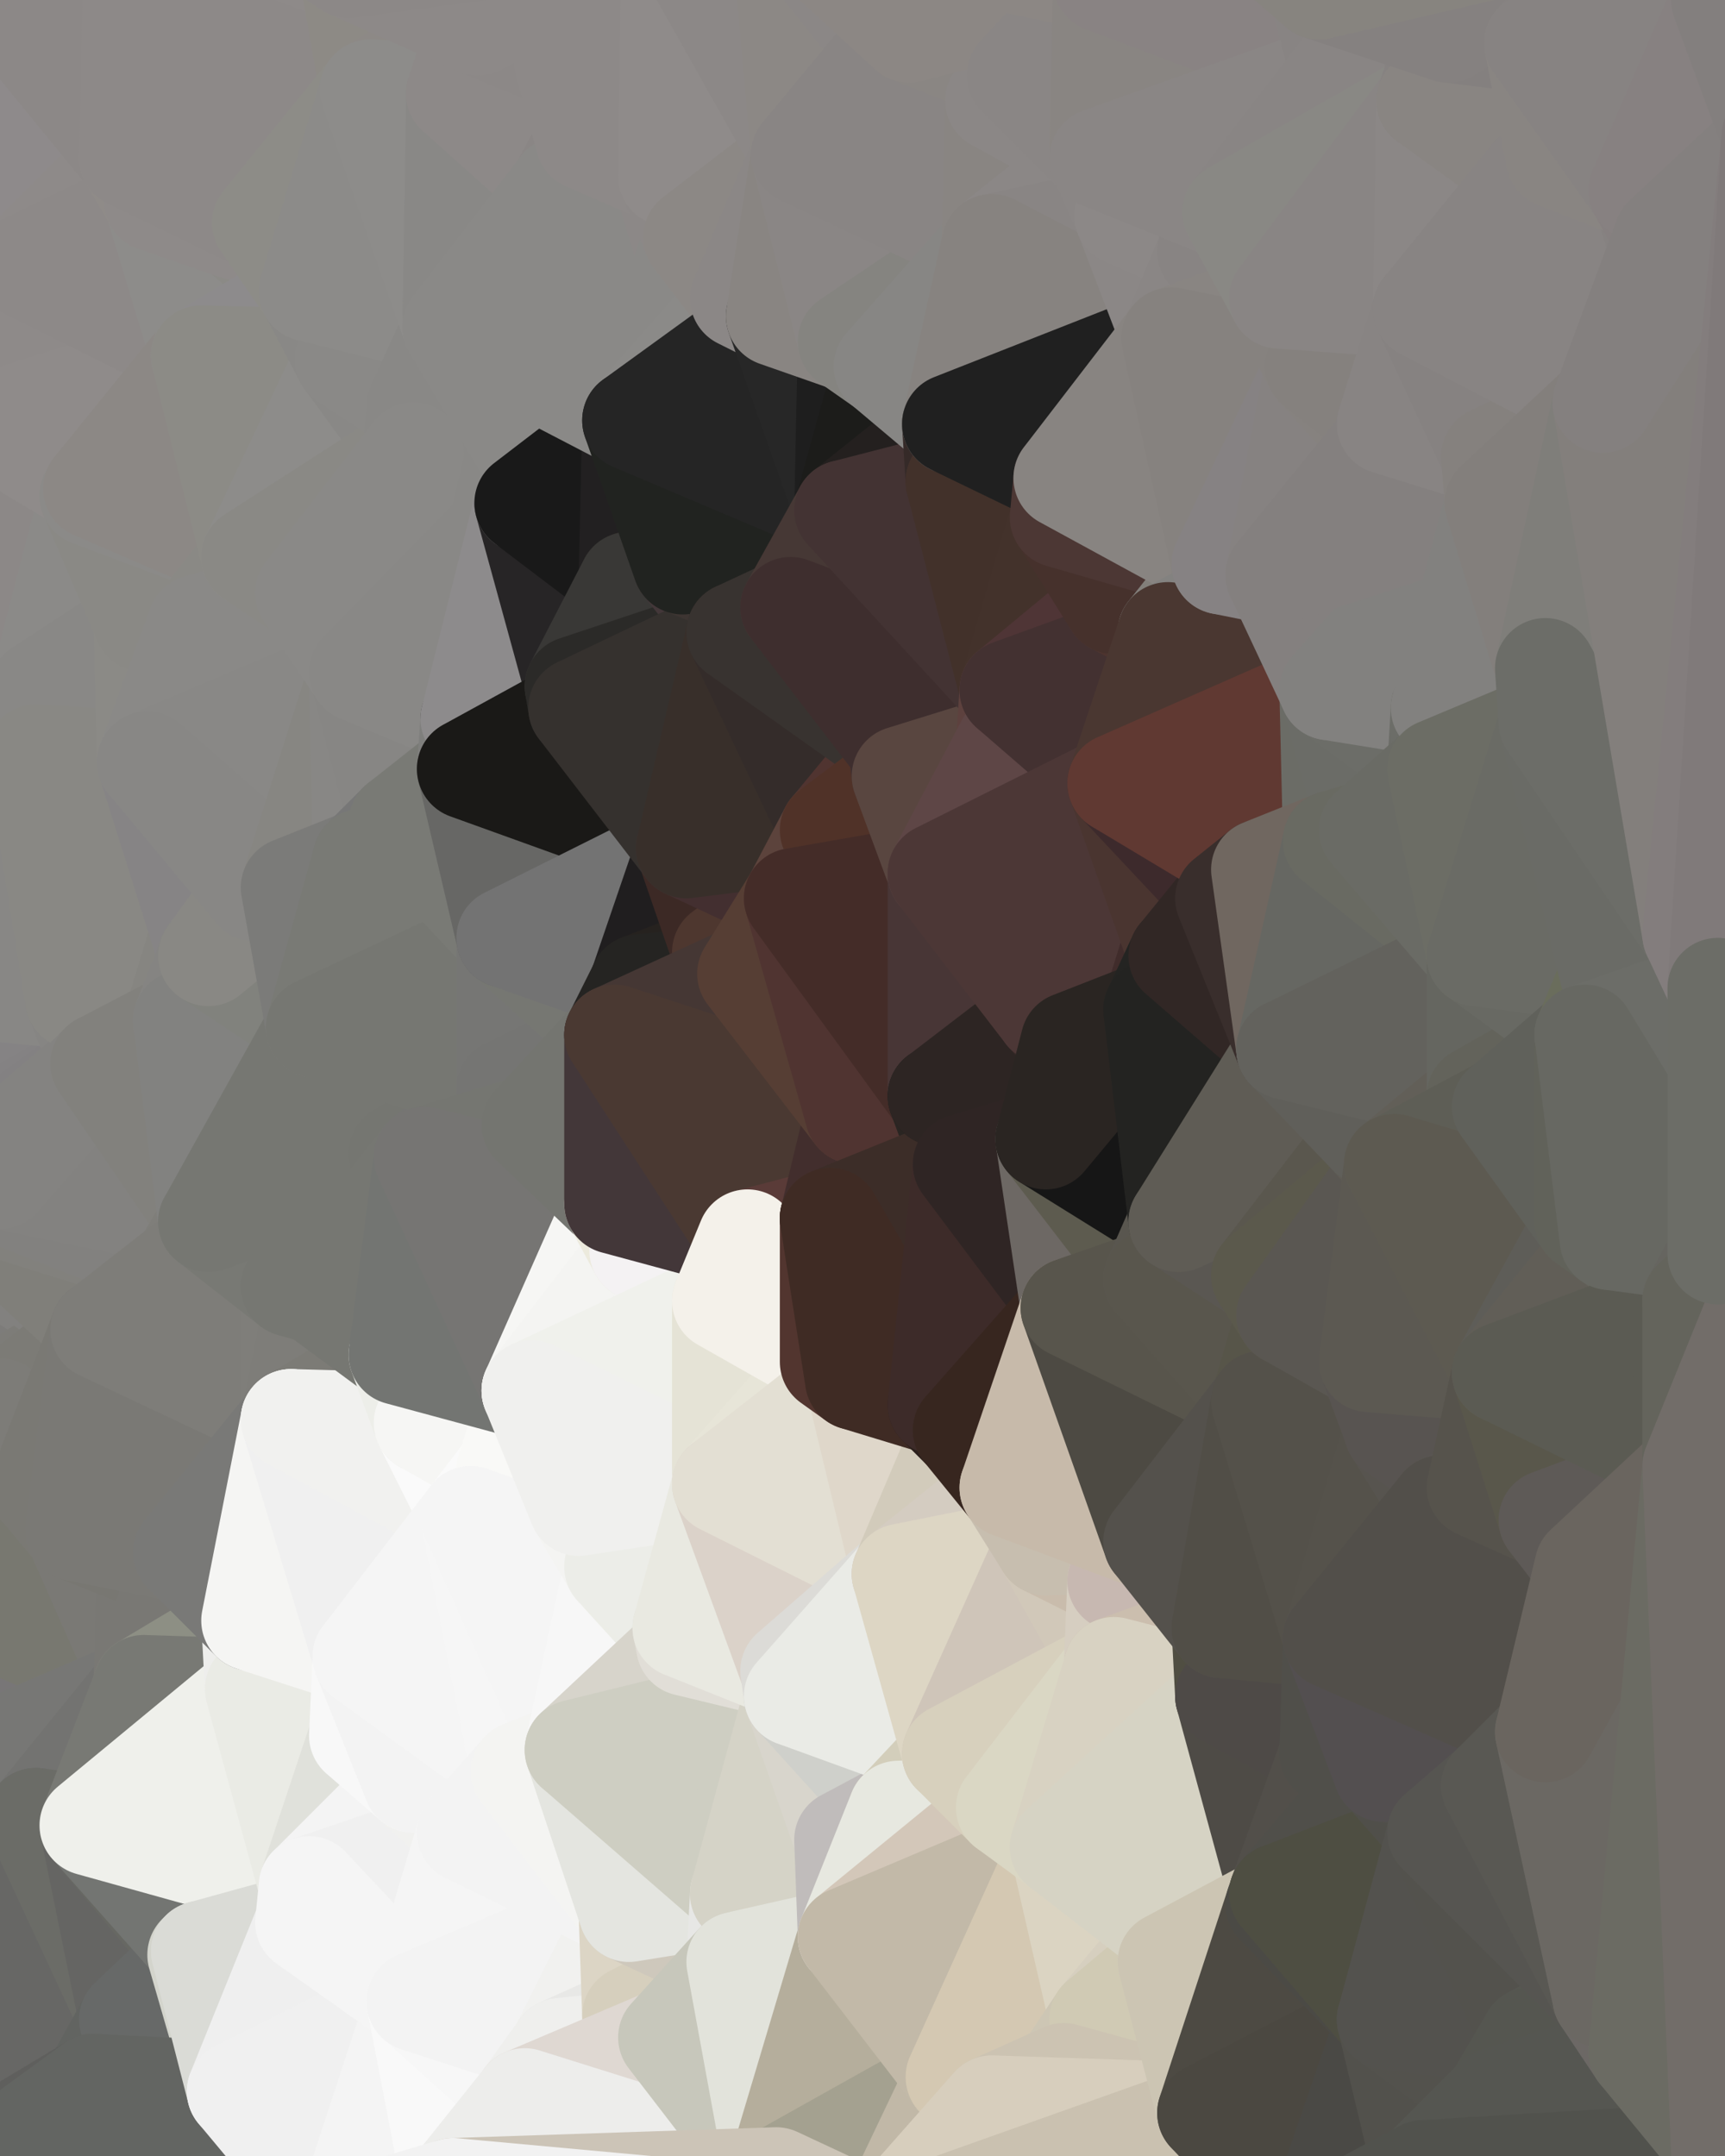 <?xml version="1.0" standalone="yes"?>
<svg width="480" height="600" xmlns="http://www.w3.org/2000/svg" version="1.1" ><polygon points="-34,148 -34,518 -18,444" fill="rgba(126, 125, 123, 1)" stroke="rgba(126, 125, 123, 1)" stroke-width="28" stroke-linejoin="round"/>
		<polygon points="-18,222 -34,148 -18,444" fill="rgba(137, 133, 134, 1)" stroke="rgba(137, 133, 134, 1)" stroke-width="28" stroke-linejoin="round"/>
		<polygon points="-34,518 -19,500 -18,444" fill="rgba(114, 114, 114, 1)" stroke="rgba(114, 114, 114, 1)" stroke-width="28" stroke-linejoin="round"/>
		<polygon points="-19,204 -34,148 -18,222" fill="rgba(140, 131, 134, 1)" stroke="rgba(140, 131, 134, 1)" stroke-width="28" stroke-linejoin="round"/>
		<polygon points="-4,118 -34,148 -3,130" fill="rgba(140, 136, 137, 1)" stroke="rgba(140, 136, 137, 1)" stroke-width="28" stroke-linejoin="round"/>
		<polygon points="-18,444 0,380 0,376" fill="rgba(125, 124, 120, 1)" stroke="rgba(125, 124, 120, 1)" stroke-width="28" stroke-linejoin="round"/>
		<polygon points="0,372 -18,444 0,376" fill="rgba(124, 123, 119, 1)" stroke="rgba(124, 123, 119, 1)" stroke-width="28" stroke-linejoin="round"/>
		<polygon points="0,380 -18,444 0,384" fill="rgba(125, 124, 120, 1)" stroke="rgba(125, 124, 120, 1)" stroke-width="28" stroke-linejoin="round"/>
		<polygon points="-18,444 0,388 0,384" fill="rgba(125, 124, 120, 1)" stroke="rgba(125, 124, 120, 1)" stroke-width="28" stroke-linejoin="round"/>
		<polygon points="0,368 -18,444 0,372" fill="rgba(122, 121, 117, 1)" stroke="rgba(122, 121, 117, 1)" stroke-width="28" stroke-linejoin="round"/>
		<polygon points="-18,444 0,396 0,392" fill="rgba(126, 123, 118, 1)" stroke="rgba(126, 123, 118, 1)" stroke-width="28" stroke-linejoin="round"/>
		<polygon points="0,388 -18,444 0,392" fill="rgba(125, 124, 120, 1)" stroke="rgba(125, 124, 120, 1)" stroke-width="28" stroke-linejoin="round"/>
		<polygon points="0,364 -18,444 0,368" fill="rgba(125, 121, 118, 1)" stroke="rgba(125, 121, 118, 1)" stroke-width="28" stroke-linejoin="round"/>
		<polygon points="0,360 -18,444 0,364" fill="rgba(126, 122, 119, 1)" stroke="rgba(126, 122, 119, 1)" stroke-width="28" stroke-linejoin="round"/>
		<polygon points="0,356 -18,444 0,360" fill="rgba(126, 122, 119, 1)" stroke="rgba(126, 122, 119, 1)" stroke-width="28" stroke-linejoin="round"/>
		<polygon points="-3,574 -34,518 0,599" fill="rgba(102, 102, 100, 1)" stroke="rgba(102, 102, 100, 1)" stroke-width="28" stroke-linejoin="round"/>
		<polygon points="0,352 -18,444 0,356" fill="rgba(125, 121, 118, 1)" stroke="rgba(125, 121, 118, 1)" stroke-width="28" stroke-linejoin="round"/>
		<polygon points="0,276 -18,222 0,286" fill="rgba(133, 131, 132, 1)" stroke="rgba(133, 131, 132, 1)" stroke-width="28" stroke-linejoin="round"/>
		<polygon points="-18,222 0,290 0,286" fill="rgba(135, 131, 132, 1)" stroke="rgba(135, 131, 132, 1)" stroke-width="28" stroke-linejoin="round"/>
		<polygon points="-18,222 0,296 0,290" fill="rgba(136, 132, 133, 1)" stroke="rgba(136, 132, 133, 1)" stroke-width="28" stroke-linejoin="round"/>
		<polygon points="-18,222 0,300 0,296" fill="rgba(135, 131, 132, 1)" stroke="rgba(135, 131, 132, 1)" stroke-width="28" stroke-linejoin="round"/>
		<polygon points="-18,222 0,304 0,300" fill="rgba(134, 130, 131, 1)" stroke="rgba(134, 130, 131, 1)" stroke-width="28" stroke-linejoin="round"/>
		<polygon points="-18,222 0,308 0,304" fill="rgba(134, 130, 131, 1)" stroke="rgba(134, 130, 131, 1)" stroke-width="28" stroke-linejoin="round"/>
		<polygon points="-18,222 0,312 0,308" fill="rgba(133, 129, 128, 1)" stroke="rgba(133, 129, 128, 1)" stroke-width="28" stroke-linejoin="round"/>
		<polygon points="-18,222 0,316 0,312" fill="rgba(133, 129, 128, 1)" stroke="rgba(133, 129, 128, 1)" stroke-width="28" stroke-linejoin="round"/>
		<polygon points="-18,222 0,320 0,316" fill="rgba(133, 129, 128, 1)" stroke="rgba(133, 129, 128, 1)" stroke-width="28" stroke-linejoin="round"/>
		<polygon points="-18,222 0,324 0,320" fill="rgba(134, 130, 129, 1)" stroke="rgba(134, 130, 129, 1)" stroke-width="28" stroke-linejoin="round"/>
		<polygon points="-18,222 0,328 0,324" fill="rgba(134, 130, 129, 1)" stroke="rgba(134, 130, 129, 1)" stroke-width="28" stroke-linejoin="round"/>
		<polygon points="-18,222 0,332 0,328" fill="rgba(134, 130, 129, 1)" stroke="rgba(134, 130, 129, 1)" stroke-width="28" stroke-linejoin="round"/>
		<polygon points="-18,222 -18,444 0,332" fill="rgba(130, 129, 127, 1)" stroke="rgba(130, 129, 127, 1)" stroke-width="28" stroke-linejoin="round"/>
		<polygon points="-18,444 0,336 0,332" fill="rgba(126, 125, 123, 1)" stroke="rgba(126, 125, 123, 1)" stroke-width="28" stroke-linejoin="round"/>
		<polygon points="-18,444 0,340 0,336" fill="rgba(126, 125, 123, 1)" stroke="rgba(126, 125, 123, 1)" stroke-width="28" stroke-linejoin="round"/>
		<polygon points="-18,444 0,344 0,340" fill="rgba(126, 125, 123, 1)" stroke="rgba(126, 125, 123, 1)" stroke-width="28" stroke-linejoin="round"/>
		<polygon points="-18,444 0,348 0,344" fill="rgba(126, 122, 119, 1)" stroke="rgba(126, 122, 119, 1)" stroke-width="28" stroke-linejoin="round"/>
		<polygon points="-18,444 0,352 0,348" fill="rgba(126, 122, 119, 1)" stroke="rgba(126, 122, 119, 1)" stroke-width="28" stroke-linejoin="round"/>
		<polygon points="-18,444 -19,500 -4,488" fill="rgba(115, 115, 113, 1)" stroke="rgba(115, 115, 113, 1)" stroke-width="28" stroke-linejoin="round"/>
		<polygon points="-3,574 0,599 6,592" fill="rgba(94, 94, 94, 1)" stroke="rgba(94, 94, 94, 1)" stroke-width="28" stroke-linejoin="round"/>
		<polygon points="-34,148 -4,118 6,74" fill="rgba(139, 135, 136, 1)" stroke="rgba(139, 135, 136, 1)" stroke-width="28" stroke-linejoin="round"/>
		<polygon points="0,0 -34,148 6,74" fill="rgba(139, 135, 136, 1)" stroke="rgba(139, 135, 136, 1)" stroke-width="28" stroke-linejoin="round"/>
		<polygon points="-19,204 -18,222 10,210" fill="rgba(137, 133, 132, 1)" stroke="rgba(137, 133, 132, 1)" stroke-width="28" stroke-linejoin="round"/>
		<polygon points="-4,488 -19,500 10,506" fill="rgba(117, 116, 112, 1)" stroke="rgba(117, 116, 112, 1)" stroke-width="28" stroke-linejoin="round"/>
		<polygon points="-19,204 10,210 11,192" fill="rgba(138, 134, 133, 1)" stroke="rgba(138, 134, 133, 1)" stroke-width="28" stroke-linejoin="round"/>
		<polygon points="-34,148 -19,204 11,192" fill="rgba(138, 134, 133, 1)" stroke="rgba(138, 134, 133, 1)" stroke-width="28" stroke-linejoin="round"/>
		<polygon points="0,396 -18,444 11,414" fill="rgba(124, 121, 116, 1)" stroke="rgba(124, 121, 116, 1)" stroke-width="28" stroke-linejoin="round"/>
		<polygon points="-19,500 -34,518 10,506" fill="rgba(115, 115, 115, 1)" stroke="rgba(115, 115, 115, 1)" stroke-width="28" stroke-linejoin="round"/>
		<polygon points="11,414 -18,444 21,426" fill="rgba(120, 119, 115, 1)" stroke="rgba(120, 119, 115, 1)" stroke-width="28" stroke-linejoin="round"/>
		<polygon points="0,276 0,286 21,278" fill="rgba(136, 132, 133, 1)" stroke="rgba(136, 132, 133, 1)" stroke-width="28" stroke-linejoin="round"/>
		<polygon points="0,286 0,290 21,278" fill="rgba(135, 131, 130, 1)" stroke="rgba(135, 131, 130, 1)" stroke-width="28" stroke-linejoin="round"/>
		<polygon points="-3,574 6,592 26,580" fill="rgba(100, 100, 100, 1)" stroke="rgba(100, 100, 100, 1)" stroke-width="28" stroke-linejoin="round"/>
		<polygon points="-3,130 25,138 26,136" fill="rgba(142, 138, 137, 1)" stroke="rgba(142, 138, 137, 1)" stroke-width="28" stroke-linejoin="round"/>
		<polygon points="0,308 0,312 28,296" fill="rgba(133, 131, 132, 1)" stroke="rgba(133, 131, 132, 1)" stroke-width="28" stroke-linejoin="round"/>
		<polygon points="0,290 0,296 28,296" fill="rgba(135, 134, 132, 1)" stroke="rgba(135, 134, 132, 1)" stroke-width="28" stroke-linejoin="round"/>
		<polygon points="21,278 0,290 28,296" fill="rgba(133, 132, 130, 1)" stroke="rgba(133, 132, 130, 1)" stroke-width="28" stroke-linejoin="round"/>
		<polygon points="0,296 0,300 28,296" fill="rgba(134, 132, 133, 1)" stroke="rgba(134, 132, 133, 1)" stroke-width="28" stroke-linejoin="round"/>
		<polygon points="0,300 0,304 28,296" fill="rgba(134, 132, 133, 1)" stroke="rgba(134, 132, 133, 1)" stroke-width="28" stroke-linejoin="round"/>
		<polygon points="0,304 0,308 28,296" fill="rgba(133, 131, 132, 1)" stroke="rgba(133, 131, 132, 1)" stroke-width="28" stroke-linejoin="round"/>
		<polygon points="0,356 0,360 28,370" fill="rgba(128, 127, 125, 1)" stroke="rgba(128, 127, 125, 1)" stroke-width="28" stroke-linejoin="round"/>
		<polygon points="0,372 0,376 28,370" fill="rgba(127, 126, 124, 1)" stroke="rgba(127, 126, 124, 1)" stroke-width="28" stroke-linejoin="round"/>
		<polygon points="0,368 0,372 28,370" fill="rgba(127, 126, 124, 1)" stroke="rgba(127, 126, 124, 1)" stroke-width="28" stroke-linejoin="round"/>
		<polygon points="0,364 0,368 28,370" fill="rgba(131, 130, 128, 1)" stroke="rgba(131, 130, 128, 1)" stroke-width="28" stroke-linejoin="round"/>
		<polygon points="0,360 0,364 28,370" fill="rgba(129, 128, 126, 1)" stroke="rgba(129, 128, 126, 1)" stroke-width="28" stroke-linejoin="round"/>
		<polygon points="0,376 0,380 28,370" fill="rgba(127, 126, 124, 1)" stroke="rgba(127, 126, 124, 1)" stroke-width="28" stroke-linejoin="round"/>
		<polygon points="0,380 0,384 28,370" fill="rgba(126, 124, 127, 1)" stroke="rgba(126, 124, 127, 1)" stroke-width="28" stroke-linejoin="round"/>
		<polygon points="-4,118 -3,130 26,136" fill="rgba(143, 139, 140, 1)" stroke="rgba(143, 139, 140, 1)" stroke-width="28" stroke-linejoin="round"/>
		<polygon points="-3,130 11,192 25,138" fill="rgba(139, 138, 136, 1)" stroke="rgba(139, 138, 136, 1)" stroke-width="28" stroke-linejoin="round"/>
		<polygon points="-3,130 -34,148 11,192" fill="rgba(140, 136, 135, 1)" stroke="rgba(140, 136, 135, 1)" stroke-width="28" stroke-linejoin="round"/>
		<polygon points="-34,518 -3,574 10,506" fill="rgba(113, 113, 111, 1)" stroke="rgba(113, 113, 111, 1)" stroke-width="28" stroke-linejoin="round"/>
		<polygon points="0,0 6,74 36,44" fill="rgba(142, 138, 139, 1)" stroke="rgba(142, 138, 139, 1)" stroke-width="28" stroke-linejoin="round"/>
		<polygon points="-3,574 26,580 36,562" fill="rgba(102, 104, 99, 1)" stroke="rgba(102, 104, 99, 1)" stroke-width="28" stroke-linejoin="round"/>
		<polygon points="0,312 0,316 28,296" fill="rgba(132, 130, 131, 1)" stroke="rgba(132, 130, 131, 1)" stroke-width="28" stroke-linejoin="round"/>
		<polygon points="0,352 0,356 28,370" fill="rgba(130, 129, 127, 1)" stroke="rgba(130, 129, 127, 1)" stroke-width="28" stroke-linejoin="round"/>
		<polygon points="0,384 0,388 28,370" fill="rgba(125, 124, 122, 1)" stroke="rgba(125, 124, 122, 1)" stroke-width="28" stroke-linejoin="round"/>
		<polygon points="25,138 11,192 40,173" fill="rgba(139, 138, 136, 1)" stroke="rgba(139, 138, 136, 1)" stroke-width="28" stroke-linejoin="round"/>
		<polygon points="-18,444 -4,488 40,469" fill="rgba(120, 118, 119, 1)" stroke="rgba(120, 118, 119, 1)" stroke-width="28" stroke-linejoin="round"/>
		<polygon points="21,426 -18,444 40,469" fill="rgba(120, 120, 112, 1)" stroke="rgba(120, 120, 112, 1)" stroke-width="28" stroke-linejoin="round"/>
		<polygon points="0,348 0,352 28,370" fill="rgba(130, 129, 127, 1)" stroke="rgba(130, 129, 127, 1)" stroke-width="28" stroke-linejoin="round"/>
		<polygon points="0,388 0,392 28,370" fill="rgba(125, 124, 120, 1)" stroke="rgba(125, 124, 120, 1)" stroke-width="28" stroke-linejoin="round"/>
		<polygon points="-18,222 0,276 10,210" fill="rgba(137, 133, 134, 1)" stroke="rgba(137, 133, 134, 1)" stroke-width="28" stroke-linejoin="round"/>
		<polygon points="36,44 6,74 43,56" fill="rgba(142, 138, 137, 1)" stroke="rgba(142, 138, 137, 1)" stroke-width="28" stroke-linejoin="round"/>
		<polygon points="21,426 40,469 41,434" fill="rgba(122, 121, 117, 1)" stroke="rgba(122, 121, 117, 1)" stroke-width="28" stroke-linejoin="round"/>
		<polygon points="11,192 10,210 41,212" fill="rgba(137, 136, 134, 1)" stroke="rgba(137, 136, 134, 1)" stroke-width="28" stroke-linejoin="round"/>
		<polygon points="-4,488 10,506 40,469" fill="rgba(119, 119, 117, 1)" stroke="rgba(119, 119, 117, 1)" stroke-width="28" stroke-linejoin="round"/>
		<polygon points="10,506 25,508 40,469" fill="rgba(115, 115, 113, 1)" stroke="rgba(115, 115, 113, 1)" stroke-width="28" stroke-linejoin="round"/>
		<polygon points="0,0 36,44 37,0" fill="rgba(140, 136, 135, 1)" stroke="rgba(140, 136, 135, 1)" stroke-width="28" stroke-linejoin="round"/>
		<polygon points="10,506 -3,574 36,562" fill="rgba(103, 103, 101, 1)" stroke="rgba(103, 103, 101, 1)" stroke-width="28" stroke-linejoin="round"/>
		<polygon points="25,508 10,506 36,562" fill="rgba(107, 108, 103, 1)" stroke="rgba(107, 108, 103, 1)" stroke-width="28" stroke-linejoin="round"/>
		<polygon points="0,316 0,320 28,296" fill="rgba(131, 129, 130, 1)" stroke="rgba(131, 129, 130, 1)" stroke-width="28" stroke-linejoin="round"/>
		<polygon points="0,344 0,348 28,370" fill="rgba(130, 129, 127, 1)" stroke="rgba(130, 129, 127, 1)" stroke-width="28" stroke-linejoin="round"/>
		<polygon points="0,392 11,414 28,370" fill="rgba(124, 123, 118, 1)" stroke="rgba(124, 123, 118, 1)" stroke-width="28" stroke-linejoin="round"/>
		<polygon points="10,210 0,276 21,278" fill="rgba(136, 135, 133, 1)" stroke="rgba(136, 135, 133, 1)" stroke-width="28" stroke-linejoin="round"/>
		<polygon points="0,392 0,396 11,414" fill="rgba(125, 124, 120, 1)" stroke="rgba(125, 124, 120, 1)" stroke-width="28" stroke-linejoin="round"/>
		<polygon points="21,278 28,296 51,284" fill="rgba(134, 133, 131, 1)" stroke="rgba(134, 133, 131, 1)" stroke-width="28" stroke-linejoin="round"/>
		<polygon points="0,336 0,340 51,352" fill="rgba(130, 129, 125, 1)" stroke="rgba(130, 129, 125, 1)" stroke-width="28" stroke-linejoin="round"/>
		<polygon points="0,340 0,344 51,352" fill="rgba(130, 131, 117, 1)" stroke="rgba(130, 131, 117, 1)" stroke-width="28" stroke-linejoin="round"/>
		<polygon points="0,344 28,370 51,352" fill="rgba(128, 127, 122, 1)" stroke="rgba(128, 127, 122, 1)" stroke-width="28" stroke-linejoin="round"/>
		<polygon points="40,173 11,192 41,212" fill="rgba(137, 136, 134, 1)" stroke="rgba(137, 136, 134, 1)" stroke-width="28" stroke-linejoin="round"/>
		<polygon points="0,320 0,324 28,296" fill="rgba(132, 131, 129, 1)" stroke="rgba(132, 131, 129, 1)" stroke-width="28" stroke-linejoin="round"/>
		<polygon points="6,74 -4,118 56,99" fill="rgba(142, 138, 137, 1)" stroke="rgba(142, 138, 137, 1)" stroke-width="28" stroke-linejoin="round"/>
		<polygon points="-4,118 26,136 56,99" fill="rgba(143, 139, 138, 1)" stroke="rgba(143, 139, 138, 1)" stroke-width="28" stroke-linejoin="round"/>
		<polygon points="25,508 36,562 55,544" fill="rgba(101, 101, 99, 1)" stroke="rgba(101, 101, 99, 1)" stroke-width="28" stroke-linejoin="round"/>
		<polygon points="0,332 0,336 51,352" fill="rgba(130, 129, 125, 1)" stroke="rgba(130, 129, 125, 1)" stroke-width="28" stroke-linejoin="round"/>
		<polygon points="41,212 21,278 58,266" fill="rgba(136, 135, 133, 1)" stroke="rgba(136, 135, 133, 1)" stroke-width="28" stroke-linejoin="round"/>
		<polygon points="21,278 51,284 58,266" fill="rgba(134, 133, 129, 1)" stroke="rgba(134, 133, 129, 1)" stroke-width="28" stroke-linejoin="round"/>
		<polygon points="0,328 0,332 58,340" fill="rgba(132, 131, 127, 1)" stroke="rgba(132, 131, 127, 1)" stroke-width="28" stroke-linejoin="round"/>
		<polygon points="0,332 51,352 58,340" fill="rgba(130, 129, 127, 1)" stroke="rgba(130, 129, 127, 1)" stroke-width="28" stroke-linejoin="round"/>
		<polygon points="28,296 0,328 58,340" fill="rgba(131, 130, 128, 1)" stroke="rgba(131, 130, 128, 1)" stroke-width="28" stroke-linejoin="round"/>
		<polygon points="25,508 55,544 56,543" fill="rgba(103, 104, 99, 1)" stroke="rgba(103, 104, 99, 1)" stroke-width="28" stroke-linejoin="round"/>
		<polygon points="43,56 6,74 56,99" fill="rgba(141, 137, 136, 1)" stroke="rgba(141, 137, 136, 1)" stroke-width="28" stroke-linejoin="round"/>
		<polygon points="10,210 21,278 41,212" fill="rgba(137, 136, 132, 1)" stroke="rgba(137, 136, 132, 1)" stroke-width="28" stroke-linejoin="round"/>
		<polygon points="0,324 0,328 28,296" fill="rgba(132, 131, 129, 1)" stroke="rgba(132, 131, 129, 1)" stroke-width="28" stroke-linejoin="round"/>
		<polygon points="36,562 26,580 66,582" fill="rgba(98, 100, 97, 1)" stroke="rgba(98, 100, 97, 1)" stroke-width="28" stroke-linejoin="round"/>
		<polygon points="40,173 41,212 55,174" fill="rgba(139, 138, 134, 1)" stroke="rgba(139, 138, 134, 1)" stroke-width="28" stroke-linejoin="round"/>
		<polygon points="41,434 40,469 51,432" fill="rgba(121, 120, 116, 1)" stroke="rgba(121, 120, 116, 1)" stroke-width="28" stroke-linejoin="round"/>
		<polygon points="21,426 41,434 51,432" fill="rgba(120, 119, 114, 1)" stroke="rgba(120, 119, 114, 1)" stroke-width="28" stroke-linejoin="round"/>
		<polygon points="51,432 40,469 70,451" fill="rgba(121, 120, 116, 1)" stroke="rgba(121, 120, 116, 1)" stroke-width="28" stroke-linejoin="round"/>
		<polygon points="40,173 55,174 70,155" fill="rgba(138, 137, 133, 1)" stroke="rgba(138, 137, 133, 1)" stroke-width="28" stroke-linejoin="round"/>
		<polygon points="25,138 40,173 70,155" fill="rgba(138, 137, 133, 1)" stroke="rgba(138, 137, 133, 1)" stroke-width="28" stroke-linejoin="round"/>
		<polygon points="43,56 56,99 66,64" fill="rgba(141, 140, 138, 1)" stroke="rgba(141, 140, 138, 1)" stroke-width="28" stroke-linejoin="round"/>
		<polygon points="41,212 58,266 71,248" fill="rgba(134, 132, 133, 1)" stroke="rgba(134, 132, 133, 1)" stroke-width="28" stroke-linejoin="round"/>
		<polygon points="26,136 25,138 70,155" fill="rgba(139, 138, 136, 1)" stroke="rgba(139, 138, 136, 1)" stroke-width="28" stroke-linejoin="round"/>
		<polygon points="0,0 37,0 67,-29" fill="rgba(140, 136, 135, 1)" stroke="rgba(140, 136, 135, 1)" stroke-width="28" stroke-linejoin="round"/>
		<polygon points="11,414 21,426 28,370" fill="rgba(122, 121, 116, 1)" stroke="rgba(122, 121, 116, 1)" stroke-width="28" stroke-linejoin="round"/>
		<polygon points="70,451 40,469 71,470" fill="rgba(141, 143, 132, 1)" stroke="rgba(141, 143, 132, 1)" stroke-width="28" stroke-linejoin="round"/>
		<polygon points="55,544 36,562 66,582" fill="rgba(103, 105, 104, 1)" stroke="rgba(103, 105, 104, 1)" stroke-width="28" stroke-linejoin="round"/>
		<polygon points="51,284 28,296 58,340" fill="rgba(130, 129, 125, 1)" stroke="rgba(130, 129, 125, 1)" stroke-width="28" stroke-linejoin="round"/>
		<polygon points="28,370 21,426 51,432" fill="rgba(122, 121, 117, 1)" stroke="rgba(122, 121, 117, 1)" stroke-width="28" stroke-linejoin="round"/>
		<polygon points="58,340 51,352 81,358" fill="rgba(127, 126, 122, 1)" stroke="rgba(127, 126, 122, 1)" stroke-width="28" stroke-linejoin="round"/>
		<polygon points="28,370 51,432 81,395" fill="rgba(122, 121, 117, 1)" stroke="rgba(122, 121, 117, 1)" stroke-width="28" stroke-linejoin="round"/>
		<polygon points="51,352 28,370 81,395" fill="rgba(126, 125, 121, 1)" stroke="rgba(126, 125, 121, 1)" stroke-width="28" stroke-linejoin="round"/>
		<polygon points="56,99 26,136 70,155" fill="rgba(140, 136, 133, 1)" stroke="rgba(140, 136, 133, 1)" stroke-width="28" stroke-linejoin="round"/>
		<polygon points="66,64 56,99 86,81" fill="rgba(141, 140, 138, 1)" stroke="rgba(141, 140, 138, 1)" stroke-width="28" stroke-linejoin="round"/>
		<polygon points="73,62 66,64 86,81" fill="rgba(139, 138, 134, 1)" stroke="rgba(139, 138, 134, 1)" stroke-width="28" stroke-linejoin="round"/>
		<polygon points="56,543 85,535 86,525" fill="rgba(226, 227, 222, 1)" stroke="rgba(226, 227, 222, 1)" stroke-width="28" stroke-linejoin="round"/>
		<polygon points="70,155 55,174 85,165" fill="rgba(138, 137, 133, 1)" stroke="rgba(138, 137, 133, 1)" stroke-width="28" stroke-linejoin="round"/>
		<polygon points="40,469 25,508 71,470" fill="rgba(120, 121, 116, 1)" stroke="rgba(120, 121, 116, 1)" stroke-width="28" stroke-linejoin="round"/>
		<polygon points="58,266 51,284 88,286" fill="rgba(133, 132, 130, 1)" stroke="rgba(133, 132, 130, 1)" stroke-width="28" stroke-linejoin="round"/>
		<polygon points="25,508 56,543 86,525" fill="rgba(115, 117, 114, 1)" stroke="rgba(115, 117, 114, 1)" stroke-width="28" stroke-linejoin="round"/>
		<polygon points="71,470 25,508 86,525" fill="rgba(239, 240, 235, 1)" stroke="rgba(239, 240, 235, 1)" stroke-width="28" stroke-linejoin="round"/>
		<polygon points="51,352 81,395 81,358" fill="rgba(126, 125, 121, 1)" stroke="rgba(126, 125, 121, 1)" stroke-width="28" stroke-linejoin="round"/>
		<polygon points="36,44 43,56 73,62" fill="rgba(143, 139, 136, 1)" stroke="rgba(143, 139, 136, 1)" stroke-width="28" stroke-linejoin="round"/>
		<polygon points="43,56 66,64 73,62" fill="rgba(142, 138, 137, 1)" stroke="rgba(142, 138, 137, 1)" stroke-width="28" stroke-linejoin="round"/>
		<polygon points="56,543 55,544 66,582" fill="rgba(211, 212, 204, 1)" stroke="rgba(211, 212, 204, 1)" stroke-width="28" stroke-linejoin="round"/>
		<polygon points="6,592 0,599 26,580" fill="rgba(95, 95, 93, 1)" stroke="rgba(95, 95, 93, 1)" stroke-width="28" stroke-linejoin="round"/>
		<polygon points="86,81 56,99 96,100" fill="rgba(141, 139, 140, 1)" stroke="rgba(141, 139, 140, 1)" stroke-width="28" stroke-linejoin="round"/>
		<polygon points="67,-29 37,0 97,-9" fill="rgba(140, 136, 135, 1)" stroke="rgba(140, 136, 135, 1)" stroke-width="28" stroke-linejoin="round"/>
		<polygon points="66,582 0,599 96,618" fill="rgba(100, 102, 99, 1)" stroke="rgba(100, 102, 99, 1)" stroke-width="28" stroke-linejoin="round"/>
		<polygon points="51,284 58,340 88,286" fill="rgba(130, 130, 128, 1)" stroke="rgba(130, 130, 128, 1)" stroke-width="28" stroke-linejoin="round"/>
		<polygon points="81,247 58,266 88,286" fill="rgba(129, 130, 125, 1)" stroke="rgba(129, 130, 125, 1)" stroke-width="28" stroke-linejoin="round"/>
		<polygon points="81,358 81,395 88,360" fill="rgba(127, 126, 122, 1)" stroke="rgba(127, 126, 122, 1)" stroke-width="28" stroke-linejoin="round"/>
		<polygon points="71,248 58,266 81,247" fill="rgba(137, 136, 132, 1)" stroke="rgba(137, 136, 132, 1)" stroke-width="28" stroke-linejoin="round"/>
		<polygon points="26,580 0,599 66,582" fill="rgba(99, 101, 98, 1)" stroke="rgba(99, 101, 98, 1)" stroke-width="28" stroke-linejoin="round"/>
		<polygon points="85,165 55,174 100,187" fill="rgba(138, 137, 135, 1)" stroke="rgba(138, 137, 135, 1)" stroke-width="28" stroke-linejoin="round"/>
		<polygon points="70,451 71,470 101,461" fill="rgba(238, 238, 236, 1)" stroke="rgba(238, 238, 236, 1)" stroke-width="28" stroke-linejoin="round"/>
		<polygon points="56,543 66,582 85,535" fill="rgba(218, 219, 214, 1)" stroke="rgba(218, 219, 214, 1)" stroke-width="28" stroke-linejoin="round"/>
		<polygon points="97,-9 37,0 103,25" fill="rgba(142, 138, 137, 1)" stroke="rgba(142, 138, 137, 1)" stroke-width="28" stroke-linejoin="round"/>
		<polygon points="37,0 36,44 103,25" fill="rgba(141, 137, 136, 1)" stroke="rgba(141, 137, 136, 1)" stroke-width="28" stroke-linejoin="round"/>
		<polygon points="36,44 73,62 103,25" fill="rgba(141, 137, 136, 1)" stroke="rgba(141, 137, 136, 1)" stroke-width="28" stroke-linejoin="round"/>
		<polygon points="71,470 100,483 101,461" fill="rgba(242, 242, 240, 1)" stroke="rgba(242, 242, 240, 1)" stroke-width="28" stroke-linejoin="round"/>
		<polygon points="55,174 41,212 100,187" fill="rgba(138, 137, 135, 1)" stroke="rgba(138, 137, 135, 1)" stroke-width="28" stroke-linejoin="round"/>
		<polygon points="41,212 81,247 100,187" fill="rgba(137, 136, 134, 1)" stroke="rgba(137, 136, 134, 1)" stroke-width="28" stroke-linejoin="round"/>
		<polygon points="71,470 86,525 100,483" fill="rgba(234, 235, 229, 1)" stroke="rgba(234, 235, 229, 1)" stroke-width="28" stroke-linejoin="round"/>
		<polygon points="56,99 70,155 96,100" fill="rgba(140, 139, 134, 1)" stroke="rgba(140, 139, 134, 1)" stroke-width="28" stroke-linejoin="round"/>
		<polygon points="51,432 70,451 81,395" fill="rgba(121, 121, 119, 1)" stroke="rgba(121, 121, 119, 1)" stroke-width="28" stroke-linejoin="round"/>
		<polygon points="41,212 71,248 81,247" fill="rgba(136, 135, 133, 1)" stroke="rgba(136, 135, 133, 1)" stroke-width="28" stroke-linejoin="round"/>
		<polygon points="88,360 81,395 111,377" fill="rgba(126, 125, 121, 1)" stroke="rgba(126, 125, 121, 1)" stroke-width="28" stroke-linejoin="round"/>
		<polygon points="58,340 81,358 111,321" fill="rgba(120, 121, 116, 1)" stroke="rgba(120, 121, 116, 1)" stroke-width="28" stroke-linejoin="round"/>
		<polygon points="88,286 58,340 111,321" fill="rgba(118, 119, 114, 1)" stroke="rgba(118, 119, 114, 1)" stroke-width="28" stroke-linejoin="round"/>
		<polygon points="100,187 81,247 101,239" fill="rgba(135, 134, 130, 1)" stroke="rgba(135, 134, 130, 1)" stroke-width="28" stroke-linejoin="round"/>
		<polygon points="96,100 70,155 115,126" fill="rgba(141, 140, 138, 1)" stroke="rgba(141, 140, 138, 1)" stroke-width="28" stroke-linejoin="round"/>
		<polygon points="100,187 101,239 111,229" fill="rgba(136, 135, 133, 1)" stroke="rgba(136, 135, 133, 1)" stroke-width="28" stroke-linejoin="round"/>
		<polygon points="81,358 88,360 111,321" fill="rgba(118, 119, 114, 1)" stroke="rgba(118, 119, 114, 1)" stroke-width="28" stroke-linejoin="round"/>
		<polygon points="85,535 66,582 116,557" fill="rgba(239, 239, 239, 1)" stroke="rgba(239, 239, 239, 1)" stroke-width="28" stroke-linejoin="round"/>
		<polygon points="96,100 115,126 116,113" fill="rgba(137, 136, 134, 1)" stroke="rgba(137, 136, 134, 1)" stroke-width="28" stroke-linejoin="round"/>
		<polygon points="100,483 86,525 115,496" fill="rgba(224, 225, 219, 1)" stroke="rgba(224, 225, 219, 1)" stroke-width="28" stroke-linejoin="round"/>
		<polygon points="111,377 81,395 118,396" fill="rgba(124, 123, 118, 1)" stroke="rgba(124, 123, 118, 1)" stroke-width="28" stroke-linejoin="round"/>
		<polygon points="70,155 85,165 115,126" fill="rgba(138, 137, 133, 1)" stroke="rgba(138, 137, 133, 1)" stroke-width="28" stroke-linejoin="round"/>
		<polygon points="81,247 88,286 101,239" fill="rgba(123, 123, 121, 1)" stroke="rgba(123, 123, 121, 1)" stroke-width="28" stroke-linejoin="round"/>
		<polygon points="86,81 96,100 126,91" fill="rgba(137, 136, 134, 1)" stroke="rgba(137, 136, 134, 1)" stroke-width="28" stroke-linejoin="round"/>
		<polygon points="96,100 116,113 126,91" fill="rgba(138, 137, 135, 1)" stroke="rgba(138, 137, 135, 1)" stroke-width="28" stroke-linejoin="round"/>
		<polygon points="81,395 70,451 101,461" fill="rgba(245, 245, 243, 1)" stroke="rgba(245, 245, 243, 1)" stroke-width="28" stroke-linejoin="round"/>
		<polygon points="100,187 130,214 131,200" fill="rgba(138, 137, 135, 1)" stroke="rgba(138, 137, 135, 1)" stroke-width="28" stroke-linejoin="round"/>
		<polygon points="81,395 101,461 131,422" fill="rgba(240, 240, 240, 1)" stroke="rgba(240, 240, 240, 1)" stroke-width="28" stroke-linejoin="round"/>
		<polygon points="118,396 81,395 131,422" fill="rgba(241, 241, 239, 1)" stroke="rgba(241, 241, 239, 1)" stroke-width="28" stroke-linejoin="round"/>
		<polygon points="100,187 111,229 130,214" fill="rgba(135, 134, 132, 1)" stroke="rgba(135, 134, 132, 1)" stroke-width="28" stroke-linejoin="round"/>
		<polygon points="115,496 86,525 130,510" fill="rgba(244, 244, 244, 1)" stroke="rgba(244, 244, 244, 1)" stroke-width="28" stroke-linejoin="round"/>
		<polygon points="66,582 96,618 116,557" fill="rgba(240, 240, 240, 1)" stroke="rgba(240, 240, 240, 1)" stroke-width="28" stroke-linejoin="round"/>
		<polygon points="97,-9 103,25 133,7" fill="rgba(141, 138, 133, 1)" stroke="rgba(141, 138, 133, 1)" stroke-width="28" stroke-linejoin="round"/>
		<polygon points="103,25 127,26 133,7" fill="rgba(141, 137, 134, 1)" stroke="rgba(141, 137, 134, 1)" stroke-width="28" stroke-linejoin="round"/>
		<polygon points="86,525 116,557 130,510" fill="rgba(240, 240, 240, 1)" stroke="rgba(240, 240, 240, 1)" stroke-width="28" stroke-linejoin="round"/>
		<polygon points="116,557 96,618 126,609" fill="rgba(244, 244, 244, 1)" stroke="rgba(244, 244, 244, 1)" stroke-width="28" stroke-linejoin="round"/>
		<polygon points="111,321 88,360 118,322" fill="rgba(118, 119, 114, 1)" stroke="rgba(118, 119, 114, 1)" stroke-width="28" stroke-linejoin="round"/>
		<polygon points="86,525 85,535 116,557" fill="rgba(245, 245, 245, 1)" stroke="rgba(245, 245, 245, 1)" stroke-width="28" stroke-linejoin="round"/>
		<polygon points="73,62 86,81 103,25" fill="rgba(141, 140, 135, 1)" stroke="rgba(141, 140, 135, 1)" stroke-width="28" stroke-linejoin="round"/>
		<polygon points="88,286 111,321 141,303" fill="rgba(118, 119, 114, 1)" stroke="rgba(118, 119, 114, 1)" stroke-width="28" stroke-linejoin="round"/>
		<polygon points="111,321 118,322 141,303" fill="rgba(117, 118, 113, 1)" stroke="rgba(117, 118, 113, 1)" stroke-width="28" stroke-linejoin="round"/>
		<polygon points="111,229 101,239 141,261" fill="rgba(119, 119, 119, 1)" stroke="rgba(119, 119, 119, 1)" stroke-width="28" stroke-linejoin="round"/>
		<polygon points="101,239 88,286 141,261" fill="rgba(121, 122, 117, 1)" stroke="rgba(121, 122, 117, 1)" stroke-width="28" stroke-linejoin="round"/>
		<polygon points="118,396 131,422 141,409" fill="rgba(250, 250, 250, 1)" stroke="rgba(250, 250, 250, 1)" stroke-width="28" stroke-linejoin="round"/>
		<polygon points="88,360 111,377 118,322" fill="rgba(118, 119, 114, 1)" stroke="rgba(118, 119, 114, 1)" stroke-width="28" stroke-linejoin="round"/>
		<polygon points="115,496 130,510 145,493" fill="rgba(241, 241, 239, 1)" stroke="rgba(241, 241, 239, 1)" stroke-width="28" stroke-linejoin="round"/>
		<polygon points="116,113 115,126 145,123" fill="rgba(137, 136, 134, 1)" stroke="rgba(137, 136, 134, 1)" stroke-width="28" stroke-linejoin="round"/>
		<polygon points="101,461 100,483 115,496" fill="rgba(248, 248, 248, 1)" stroke="rgba(248, 248, 248, 1)" stroke-width="28" stroke-linejoin="round"/>
		<polygon points="145,123 115,126 146,140" fill="rgba(137, 136, 134, 1)" stroke="rgba(137, 136, 134, 1)" stroke-width="28" stroke-linejoin="round"/>
		<polygon points="116,557 126,609 146,584" fill="rgba(249, 249, 249, 1)" stroke="rgba(249, 249, 249, 1)" stroke-width="28" stroke-linejoin="round"/>
		<polygon points="103,25 86,81 126,91" fill="rgba(140, 139, 137, 1)" stroke="rgba(140, 139, 137, 1)" stroke-width="28" stroke-linejoin="round"/>
		<polygon points="111,377 118,396 148,387" fill="rgba(237, 238, 233, 1)" stroke="rgba(237, 238, 233, 1)" stroke-width="28" stroke-linejoin="round"/>
		<polygon points="118,396 141,409 148,387" fill="rgba(246, 246, 244, 1)" stroke="rgba(246, 246, 244, 1)" stroke-width="28" stroke-linejoin="round"/>
		<polygon points="141,303 118,322 148,313" fill="rgba(117, 117, 115, 1)" stroke="rgba(117, 117, 115, 1)" stroke-width="28" stroke-linejoin="round"/>
		<polygon points="115,126 100,187 146,140" fill="rgba(137, 136, 134, 1)" stroke="rgba(137, 136, 134, 1)" stroke-width="28" stroke-linejoin="round"/>
		<polygon points="101,461 115,496 145,493" fill="rgba(243, 243, 243, 1)" stroke="rgba(243, 243, 243, 1)" stroke-width="28" stroke-linejoin="round"/>
		<polygon points="126,91 116,113 145,123" fill="rgba(137, 136, 134, 1)" stroke="rgba(137, 136, 134, 1)" stroke-width="28" stroke-linejoin="round"/>
		<polygon points="141,261 88,286 141,303" fill="rgba(118, 119, 114, 1)" stroke="rgba(118, 119, 114, 1)" stroke-width="28" stroke-linejoin="round"/>
		<polygon points="103,25 126,91 127,26" fill="rgba(141, 140, 138, 1)" stroke="rgba(141, 140, 138, 1)" stroke-width="28" stroke-linejoin="round"/>
		<polygon points="85,165 100,187 115,126" fill="rgba(138, 137, 135, 1)" stroke="rgba(138, 137, 135, 1)" stroke-width="28" stroke-linejoin="round"/>
		<polygon points="116,557 146,584 156,570" fill="rgba(247, 247, 247, 1)" stroke="rgba(247, 247, 247, 1)" stroke-width="28" stroke-linejoin="round"/>
		<polygon points="127,26 126,91 156,52" fill="rgba(137, 136, 134, 1)" stroke="rgba(137, 136, 134, 1)" stroke-width="28" stroke-linejoin="round"/>
		<polygon points="133,7 127,26 157,17" fill="rgba(141, 137, 136, 1)" stroke="rgba(141, 137, 136, 1)" stroke-width="28" stroke-linejoin="round"/>
		<polygon points="100,187 131,200 146,140" fill="rgba(137, 136, 134, 1)" stroke="rgba(137, 136, 134, 1)" stroke-width="28" stroke-linejoin="round"/>
		<polygon points="130,214 111,229 141,261" fill="rgba(121, 122, 117, 1)" stroke="rgba(121, 122, 117, 1)" stroke-width="28" stroke-linejoin="round"/>
		<polygon points="141,409 131,422 161,419" fill="rgba(250, 250, 250, 1)" stroke="rgba(250, 250, 250, 1)" stroke-width="28" stroke-linejoin="round"/>
		<polygon points="160,191 131,200 161,197" fill="rgba(33, 33, 33, 1)" stroke="rgba(33, 33, 33, 1)" stroke-width="28" stroke-linejoin="round"/>
		<polygon points="127,26 156,52 163,39" fill="rgba(141, 137, 136, 1)" stroke="rgba(141, 137, 136, 1)" stroke-width="28" stroke-linejoin="round"/>
		<polygon points="157,17 127,26 163,39" fill="rgba(141, 137, 136, 1)" stroke="rgba(141, 137, 136, 1)" stroke-width="28" stroke-linejoin="round"/>
		<polygon points="131,200 130,214 161,197" fill="rgba(127, 127, 125, 1)" stroke="rgba(127, 127, 125, 1)" stroke-width="28" stroke-linejoin="round"/>
		<polygon points="146,140 131,200 160,191" fill="rgba(141, 139, 140, 1)" stroke="rgba(141, 139, 140, 1)" stroke-width="28" stroke-linejoin="round"/>
		<polygon points="161,419 131,422 171,436" fill="rgba(249, 249, 249, 1)" stroke="rgba(249, 249, 249, 1)" stroke-width="28" stroke-linejoin="round"/>
		<polygon points="141,261 141,303 171,288" fill="rgba(118, 118, 116, 1)" stroke="rgba(118, 118, 116, 1)" stroke-width="28" stroke-linejoin="round"/>
		<polygon points="141,303 148,313 171,288" fill="rgba(117, 117, 115, 1)" stroke="rgba(117, 117, 115, 1)" stroke-width="28" stroke-linejoin="round"/>
		<polygon points="148,313 118,322 171,335" fill="rgba(117, 118, 113, 1)" stroke="rgba(117, 118, 113, 1)" stroke-width="28" stroke-linejoin="round"/>
		<polygon points="148,387 141,409 161,419" fill="rgba(249, 249, 247, 1)" stroke="rgba(249, 249, 247, 1)" stroke-width="28" stroke-linejoin="round"/>
		<polygon points="118,322 111,377 148,387" fill="rgba(115, 117, 114, 1)" stroke="rgba(115, 117, 114, 1)" stroke-width="28" stroke-linejoin="round"/>
		<polygon points="131,422 101,461 145,493" fill="rgba(245, 245, 245, 1)" stroke="rgba(245, 245, 245, 1)" stroke-width="28" stroke-linejoin="round"/>
		<polygon points="130,510 116,557 175,532" fill="rgba(245, 245, 245, 1)" stroke="rgba(245, 245, 245, 1)" stroke-width="28" stroke-linejoin="round"/>
		<polygon points="146,140 160,191 175,162" fill="rgba(39, 37, 38, 1)" stroke="rgba(39, 37, 38, 1)" stroke-width="28" stroke-linejoin="round"/>
		<polygon points="118,322 148,387 171,335" fill="rgba(118, 117, 115, 1)" stroke="rgba(118, 117, 115, 1)" stroke-width="28" stroke-linejoin="round"/>
		<polygon points="131,422 145,493 160,487" fill="rgba(246, 246, 246, 1)" stroke="rgba(246, 246, 246, 1)" stroke-width="28" stroke-linejoin="round"/>
		<polygon points="116,557 156,570 175,532" fill="rgba(243, 243, 243, 1)" stroke="rgba(243, 243, 243, 1)" stroke-width="28" stroke-linejoin="round"/>
		<polygon points="131,422 160,487 171,436" fill="rgba(245, 245, 245, 1)" stroke="rgba(245, 245, 245, 1)" stroke-width="28" stroke-linejoin="round"/>
		<polygon points="171,335 148,387 178,348" fill="rgba(246, 246, 244, 1)" stroke="rgba(246, 246, 244, 1)" stroke-width="28" stroke-linejoin="round"/>
		<polygon points="141,261 171,288 178,274" fill="rgba(118, 119, 114, 1)" stroke="rgba(118, 119, 114, 1)" stroke-width="28" stroke-linejoin="round"/>
		<polygon points="175,532 156,570 176,561" fill="rgba(241, 241, 239, 1)" stroke="rgba(241, 241, 239, 1)" stroke-width="28" stroke-linejoin="round"/>
		<polygon points="145,123 146,140 176,117" fill="rgba(137, 136, 134, 1)" stroke="rgba(137, 136, 134, 1)" stroke-width="28" stroke-linejoin="round"/>
		<polygon points="126,91 145,123 176,117" fill="rgba(138, 137, 135, 1)" stroke="rgba(138, 137, 135, 1)" stroke-width="28" stroke-linejoin="round"/>
		<polygon points="145,493 130,510 175,532" fill="rgba(243, 243, 243, 1)" stroke="rgba(243, 243, 243, 1)" stroke-width="28" stroke-linejoin="round"/>
		<polygon points="160,487 145,493 175,532" fill="rgba(244, 244, 242, 1)" stroke="rgba(244, 244, 242, 1)" stroke-width="28" stroke-linejoin="round"/>
		<polygon points="163,39 156,52 186,49" fill="rgba(138, 134, 133, 1)" stroke="rgba(138, 134, 133, 1)" stroke-width="28" stroke-linejoin="round"/>
		<polygon points="133,7 157,17 187,-21" fill="rgba(140, 136, 135, 1)" stroke="rgba(140, 136, 135, 1)" stroke-width="28" stroke-linejoin="round"/>
		<polygon points="176,561 156,570 186,567" fill="rgba(232, 232, 230, 1)" stroke="rgba(232, 232, 230, 1)" stroke-width="28" stroke-linejoin="round"/>
		<polygon points="171,436 160,487 191,458" fill="rgba(247, 247, 247, 1)" stroke="rgba(247, 247, 247, 1)" stroke-width="28" stroke-linejoin="round"/>
		<polygon points="190,453 171,436 191,458" fill="rgba(236, 237, 231, 1)" stroke="rgba(236, 237, 231, 1)" stroke-width="28" stroke-linejoin="round"/>
		<polygon points="130,214 141,261 191,236" fill="rgba(103, 103, 101, 1)" stroke="rgba(103, 103, 101, 1)" stroke-width="28" stroke-linejoin="round"/>
		<polygon points="161,197 130,214 191,236" fill="rgba(26, 25, 23, 1)" stroke="rgba(26, 25, 23, 1)" stroke-width="28" stroke-linejoin="round"/>
		<polygon points="146,140 175,162 176,117" fill="rgba(25, 25, 25, 1)" stroke="rgba(25, 25, 25, 1)" stroke-width="28" stroke-linejoin="round"/>
		<polygon points="156,52 176,117 193,66" fill="rgba(140, 136, 135, 1)" stroke="rgba(140, 136, 135, 1)" stroke-width="28" stroke-linejoin="round"/>
		<polygon points="186,49 156,52 193,66" fill="rgba(140, 136, 135, 1)" stroke="rgba(140, 136, 135, 1)" stroke-width="28" stroke-linejoin="round"/>
		<polygon points="141,261 178,274 191,236" fill="rgba(115, 115, 115, 1)" stroke="rgba(115, 115, 115, 1)" stroke-width="28" stroke-linejoin="round"/>
		<polygon points="176,117 175,162 190,157" fill="rgba(34, 32, 33, 1)" stroke="rgba(34, 32, 33, 1)" stroke-width="28" stroke-linejoin="round"/>
		<polygon points="97,-9 133,7 187,-21" fill="rgba(141, 137, 136, 1)" stroke="rgba(141, 137, 136, 1)" stroke-width="28" stroke-linejoin="round"/>
		<polygon points="156,52 126,91 176,117" fill="rgba(138, 137, 135, 1)" stroke="rgba(138, 137, 135, 1)" stroke-width="28" stroke-linejoin="round"/>
		<polygon points="148,313 171,335 171,288" fill="rgba(116, 117, 112, 1)" stroke="rgba(116, 117, 112, 1)" stroke-width="28" stroke-linejoin="round"/>
		<polygon points="161,419 171,436 201,413" fill="rgba(244, 244, 242, 1)" stroke="rgba(244, 244, 242, 1)" stroke-width="28" stroke-linejoin="round"/>
		<polygon points="191,236 178,274 201,265" fill="rgba(32, 30, 31, 1)" stroke="rgba(32, 30, 31, 1)" stroke-width="28" stroke-linejoin="round"/>
		<polygon points="156,570 146,584 186,567" fill="rgba(239, 239, 237, 1)" stroke="rgba(239, 239, 237, 1)" stroke-width="28" stroke-linejoin="round"/>
		<polygon points="175,532 176,561 205,546" fill="rgba(220, 213, 197, 1)" stroke="rgba(220, 213, 197, 1)" stroke-width="28" stroke-linejoin="round"/>
		<polygon points="176,561 186,567 205,546" fill="rgba(214, 207, 189, 1)" stroke="rgba(214, 207, 189, 1)" stroke-width="28" stroke-linejoin="round"/>
		<polygon points="190,157 175,162 205,176" fill="rgba(48, 43, 40, 1)" stroke="rgba(48, 43, 40, 1)" stroke-width="28" stroke-linejoin="round"/>
		<polygon points="178,348 148,387 201,362" fill="rgba(244, 244, 242, 1)" stroke="rgba(244, 244, 242, 1)" stroke-width="28" stroke-linejoin="round"/>
		<polygon points="193,66 176,117 206,83" fill="rgba(138, 137, 135, 1)" stroke="rgba(138, 137, 135, 1)" stroke-width="28" stroke-linejoin="round"/>
		<polygon points="175,162 160,191 205,176" fill="rgba(57, 56, 54, 1)" stroke="rgba(57, 56, 54, 1)" stroke-width="28" stroke-linejoin="round"/>
		<polygon points="171,335 178,348 208,345" fill="rgba(236, 234, 221, 1)" stroke="rgba(236, 234, 221, 1)" stroke-width="28" stroke-linejoin="round"/>
		<polygon points="178,348 201,362 208,345" fill="rgba(244, 242, 243, 1)" stroke="rgba(244, 242, 243, 1)" stroke-width="28" stroke-linejoin="round"/>
		<polygon points="201,265 178,274 208,271" fill="rgba(38, 34, 31, 1)" stroke="rgba(38, 34, 31, 1)" stroke-width="28" stroke-linejoin="round"/>
		<polygon points="175,532 205,546 206,527" fill="rgba(206, 200, 188, 1)" stroke="rgba(206, 200, 188, 1)" stroke-width="28" stroke-linejoin="round"/>
		<polygon points="160,191 161,197 205,176" fill="rgba(43, 42, 40, 1)" stroke="rgba(43, 42, 40, 1)" stroke-width="28" stroke-linejoin="round"/>
		<polygon points="148,387 201,413 201,362" fill="rgba(240, 241, 236, 1)" stroke="rgba(240, 241, 236, 1)" stroke-width="28" stroke-linejoin="round"/>
		<polygon points="171,436 190,453 201,413" fill="rgba(236, 237, 232, 1)" stroke="rgba(236, 237, 232, 1)" stroke-width="28" stroke-linejoin="round"/>
		<polygon points="148,387 161,419 201,413" fill="rgba(240, 240, 238, 1)" stroke="rgba(240, 240, 238, 1)" stroke-width="28" stroke-linejoin="round"/>
		<polygon points="157,17 163,39 186,49" fill="rgba(141, 137, 136, 1)" stroke="rgba(141, 137, 136, 1)" stroke-width="28" stroke-linejoin="round"/>
		<polygon points="186,567 146,584 216,606" fill="rgba(223, 216, 210, 1)" stroke="rgba(223, 216, 210, 1)" stroke-width="28" stroke-linejoin="round"/>
		<polygon points="146,584 126,609 216,606" fill="rgba(237, 237, 235, 1)" stroke="rgba(237, 237, 235, 1)" stroke-width="28" stroke-linejoin="round"/>
		<polygon points="178,274 171,288 208,271" fill="rgba(37, 36, 34, 1)" stroke="rgba(37, 36, 34, 1)" stroke-width="28" stroke-linejoin="round"/>
		<polygon points="160,487 175,532 206,527" fill="rgba(228, 229, 224, 1)" stroke="rgba(228, 229, 224, 1)" stroke-width="28" stroke-linejoin="round"/>
		<polygon points="191,236 201,265 221,250" fill="rgba(60, 41, 37, 1)" stroke="rgba(60, 41, 37, 1)" stroke-width="28" stroke-linejoin="round"/>
		<polygon points="220,465 191,458 221,472" fill="rgba(228, 228, 220, 1)" stroke="rgba(228, 228, 220, 1)" stroke-width="28" stroke-linejoin="round"/>
		<polygon points="67,-29 97,-9 187,-21" fill="rgba(140, 136, 135, 1)" stroke="rgba(140, 136, 135, 1)" stroke-width="28" stroke-linejoin="round"/>
		<polygon points="186,49 193,66 223,43" fill="rgba(140, 136, 135, 1)" stroke="rgba(140, 136, 135, 1)" stroke-width="28" stroke-linejoin="round"/>
		<polygon points="201,265 208,271 221,250" fill="rgba(78, 55, 47, 1)" stroke="rgba(78, 55, 47, 1)" stroke-width="28" stroke-linejoin="round"/>
		<polygon points="191,458 160,487 221,472" fill="rgba(215, 212, 203, 1)" stroke="rgba(215, 212, 203, 1)" stroke-width="28" stroke-linejoin="round"/>
		<polygon points="160,487 206,527 221,472" fill="rgba(206, 206, 194, 1)" stroke="rgba(206, 206, 194, 1)" stroke-width="28" stroke-linejoin="round"/>
		<polygon points="190,157 205,176 220,169" fill="rgba(67, 55, 57, 1)" stroke="rgba(67, 55, 57, 1)" stroke-width="28" stroke-linejoin="round"/>
		<polygon points="190,453 191,458 220,465" fill="rgba(225, 222, 215, 1)" stroke="rgba(225, 222, 215, 1)" stroke-width="28" stroke-linejoin="round"/>
		<polygon points="206,83 176,117 216,88" fill="rgba(139, 138, 136, 1)" stroke="rgba(139, 138, 136, 1)" stroke-width="28" stroke-linejoin="round"/>
		<polygon points="161,197 191,236 205,176" fill="rgba(53, 49, 46, 1)" stroke="rgba(53, 49, 46, 1)" stroke-width="28" stroke-linejoin="round"/>
		<polygon points="157,17 186,49 187,-21" fill="rgba(141, 137, 136, 1)" stroke="rgba(141, 137, 136, 1)" stroke-width="28" stroke-linejoin="round"/>
		<polygon points="191,236 221,250 231,231" fill="rgba(67, 47, 48, 1)" stroke="rgba(67, 47, 48, 1)" stroke-width="28" stroke-linejoin="round"/>
		<polygon points="201,362 201,413 231,379" fill="rgba(229, 227, 214, 1)" stroke="rgba(229, 227, 214, 1)" stroke-width="28" stroke-linejoin="round"/>
		<polygon points="171,288 171,335 208,345" fill="rgba(67, 55, 57, 1)" stroke="rgba(67, 55, 57, 1)" stroke-width="28" stroke-linejoin="round"/>
		<polygon points="190,157 220,169 235,142" fill="rgba(61, 53, 50, 1)" stroke="rgba(61, 53, 50, 1)" stroke-width="28" stroke-linejoin="round"/>
		<polygon points="206,527 205,546 236,539" fill="rgba(231, 231, 229, 1)" stroke="rgba(231, 231, 229, 1)" stroke-width="28" stroke-linejoin="round"/>
		<polygon points="176,117 190,157 235,142" fill="rgba(33, 35, 32, 1)" stroke="rgba(33, 35, 32, 1)" stroke-width="28" stroke-linejoin="round"/>
		<polygon points="187,-21 186,49 223,43" fill="rgba(143, 139, 138, 1)" stroke="rgba(143, 139, 138, 1)" stroke-width="28" stroke-linejoin="round"/>
		<polygon points="193,66 206,83 223,43" fill="rgba(140, 136, 133, 1)" stroke="rgba(140, 136, 133, 1)" stroke-width="28" stroke-linejoin="round"/>
		<polygon points="208,345 231,339 238,310" fill="rgba(82, 57, 50, 1)" stroke="rgba(82, 57, 50, 1)" stroke-width="28" stroke-linejoin="round"/>
		<polygon points="208,271 171,288 238,310" fill="rgba(69, 55, 52, 1)" stroke="rgba(69, 55, 52, 1)" stroke-width="28" stroke-linejoin="round"/>
		<polygon points="171,288 208,345 238,310" fill="rgba(74, 57, 50, 1)" stroke="rgba(74, 57, 50, 1)" stroke-width="28" stroke-linejoin="round"/>
		<polygon points="231,379 201,413 238,384" fill="rgba(231, 229, 216, 1)" stroke="rgba(231, 229, 216, 1)" stroke-width="28" stroke-linejoin="round"/>
		<polygon points="235,512 206,527 236,539" fill="rgba(223, 216, 206, 1)" stroke="rgba(223, 216, 206, 1)" stroke-width="28" stroke-linejoin="round"/>
		<polygon points="216,88 176,117 235,142" fill="rgba(37, 37, 37, 1)" stroke="rgba(37, 37, 37, 1)" stroke-width="28" stroke-linejoin="round"/>
		<polygon points="221,472 206,527 235,512" fill="rgba(213, 211, 199, 1)" stroke="rgba(213, 211, 199, 1)" stroke-width="28" stroke-linejoin="round"/>
		<polygon points="205,176 191,236 231,231" fill="rgba(56, 47, 42, 1)" stroke="rgba(56, 47, 42, 1)" stroke-width="28" stroke-linejoin="round"/>
		<polygon points="208,345 231,379 231,339" fill="rgba(90, 59, 56, 1)" stroke="rgba(90, 59, 56, 1)" stroke-width="28" stroke-linejoin="round"/>
		<polygon points="208,345 201,362 231,379" fill="rgba(244, 241, 234, 1)" stroke="rgba(244, 241, 234, 1)" stroke-width="28" stroke-linejoin="round"/>
		<polygon points="217,-24 187,-21 223,43" fill="rgba(140, 136, 135, 1)" stroke="rgba(140, 136, 135, 1)" stroke-width="28" stroke-linejoin="round"/>
		<polygon points="206,83 216,88 223,43" fill="rgba(139, 135, 134, 1)" stroke="rgba(139, 135, 134, 1)" stroke-width="28" stroke-linejoin="round"/>
		<polygon points="201,413 190,453 220,465" fill="rgba(233, 233, 225, 1)" stroke="rgba(233, 233, 225, 1)" stroke-width="28" stroke-linejoin="round"/>
		<polygon points="216,88 235,142 236,95" fill="rgba(39, 39, 39, 1)" stroke="rgba(39, 39, 39, 1)" stroke-width="28" stroke-linejoin="round"/>
		<polygon points="205,546 186,567 216,606" fill="rgba(199, 199, 187, 1)" stroke="rgba(199, 199, 187, 1)" stroke-width="28" stroke-linejoin="round"/>
		<polygon points="217,-24 223,43 247,14" fill="rgba(140, 136, 133, 1)" stroke="rgba(140, 136, 133, 1)" stroke-width="28" stroke-linejoin="round"/>
		<polygon points="205,176 231,231 250,208" fill="rgba(52, 44, 42, 1)" stroke="rgba(52, 44, 42, 1)" stroke-width="28" stroke-linejoin="round"/>
		<polygon points="250,208 231,231 251,216" fill="rgba(80, 52, 48, 1)" stroke="rgba(80, 52, 48, 1)" stroke-width="28" stroke-linejoin="round"/>
		<polygon points="201,413 220,465 251,438" fill="rgba(219, 210, 201, 1)" stroke="rgba(219, 210, 201, 1)" stroke-width="28" stroke-linejoin="round"/>
		<polygon points="220,169 205,176 250,208" fill="rgba(56, 51, 48, 1)" stroke="rgba(56, 51, 48, 1)" stroke-width="28" stroke-linejoin="round"/>
		<polygon points="236,95 235,142 246,102" fill="rgba(30, 30, 30, 1)" stroke="rgba(30, 30, 30, 1)" stroke-width="28" stroke-linejoin="round"/>
		<polygon points="217,-24 247,14 253,9" fill="rgba(139, 135, 134, 1)" stroke="rgba(139, 135, 134, 1)" stroke-width="28" stroke-linejoin="round"/>
		<polygon points="221,472 235,512 250,504" fill="rgba(216, 213, 204, 1)" stroke="rgba(216, 213, 204, 1)" stroke-width="28" stroke-linejoin="round"/>
		<polygon points="231,231 221,250 261,243" fill="rgba(92, 67, 60, 1)" stroke="rgba(92, 67, 60, 1)" stroke-width="28" stroke-linejoin="round"/>
		<polygon points="251,216 231,231 261,243" fill="rgba(80, 50, 40, 1)" stroke="rgba(80, 50, 40, 1)" stroke-width="28" stroke-linejoin="round"/>
		<polygon points="238,384 201,413 251,438" fill="rgba(227, 223, 211, 1)" stroke="rgba(227, 223, 211, 1)" stroke-width="28" stroke-linejoin="round"/>
		<polygon points="205,546 216,606 236,539" fill="rgba(226, 227, 219, 1)" stroke="rgba(226, 227, 219, 1)" stroke-width="28" stroke-linejoin="round"/>
		<polygon points="223,43 216,88 236,95" fill="rgba(137, 133, 130, 1)" stroke="rgba(137, 133, 130, 1)" stroke-width="28" stroke-linejoin="round"/>
		<polygon points="221,472 250,504 265,488" fill="rgba(207, 208, 203, 1)" stroke="rgba(207, 208, 203, 1)" stroke-width="28" stroke-linejoin="round"/>
		<polygon points="246,102 235,142 265,118" fill="rgba(28, 28, 26, 1)" stroke="rgba(28, 28, 26, 1)" stroke-width="28" stroke-linejoin="round"/>
		<polygon points="236,539 216,606 266,578" fill="rgba(181, 174, 156, 1)" stroke="rgba(181, 174, 156, 1)" stroke-width="28" stroke-linejoin="round"/>
		<polygon points="265,118 235,142 266,134" fill="rgba(36, 32, 31, 1)" stroke="rgba(36, 32, 31, 1)" stroke-width="28" stroke-linejoin="round"/>
		<polygon points="238,310 231,339 268,324" fill="rgba(66, 46, 45, 1)" stroke="rgba(66, 46, 45, 1)" stroke-width="28" stroke-linejoin="round"/>
		<polygon points="261,305 238,310 268,324" fill="rgba(57, 43, 40, 1)" stroke="rgba(57, 43, 40, 1)" stroke-width="28" stroke-linejoin="round"/>
		<polygon points="261,391 251,438 268,398" fill="rgba(215, 208, 192, 1)" stroke="rgba(215, 208, 192, 1)" stroke-width="28" stroke-linejoin="round"/>
		<polygon points="216,606 246,620 266,578" fill="rgba(164, 161, 144, 1)" stroke="rgba(164, 161, 144, 1)" stroke-width="28" stroke-linejoin="round"/>
		<polygon points="238,384 251,438 261,391" fill="rgba(223, 215, 202, 1)" stroke="rgba(223, 215, 202, 1)" stroke-width="28" stroke-linejoin="round"/>
		<polygon points="220,465 221,472 251,438" fill="rgba(220, 219, 215, 1)" stroke="rgba(220, 219, 215, 1)" stroke-width="28" stroke-linejoin="round"/>
		<polygon points="235,512 236,539 250,504" fill="rgba(192, 188, 187, 1)" stroke="rgba(192, 188, 187, 1)" stroke-width="28" stroke-linejoin="round"/>
		<polygon points="221,250 208,271 238,310" fill="rgba(86, 62, 52, 1)" stroke="rgba(86, 62, 52, 1)" stroke-width="28" stroke-linejoin="round"/>
		<polygon points="223,43 236,95 276,68" fill="rgba(138, 134, 133, 1)" stroke="rgba(138, 134, 133, 1)" stroke-width="28" stroke-linejoin="round"/>
		<polygon points="251,438 221,472 265,488" fill="rgba(234, 235, 230, 1)" stroke="rgba(234, 235, 230, 1)" stroke-width="28" stroke-linejoin="round"/>
		<polygon points="221,250 238,310 261,305" fill="rgba(80, 52, 49, 1)" stroke="rgba(80, 52, 49, 1)" stroke-width="28" stroke-linejoin="round"/>
		<polygon points="253,9 247,14 277,28" fill="rgba(139, 135, 134, 1)" stroke="rgba(139, 135, 134, 1)" stroke-width="28" stroke-linejoin="round"/>
		<polygon points="236,95 246,102 276,68" fill="rgba(133, 132, 128, 1)" stroke="rgba(133, 132, 128, 1)" stroke-width="28" stroke-linejoin="round"/>
		<polygon points="231,339 231,379 238,384" fill="rgba(82, 53, 47, 1)" stroke="rgba(82, 53, 47, 1)" stroke-width="28" stroke-linejoin="round"/>
		<polygon points="250,208 251,216 280,207" fill="rgba(63, 47, 47, 1)" stroke="rgba(63, 47, 47, 1)" stroke-width="28" stroke-linejoin="round"/>
		<polygon points="265,488 250,504 280,503" fill="rgba(211, 206, 187, 1)" stroke="rgba(211, 206, 187, 1)" stroke-width="28" stroke-linejoin="round"/>
		<polygon points="247,14 223,43 277,28" fill="rgba(137, 133, 132, 1)" stroke="rgba(137, 133, 132, 1)" stroke-width="28" stroke-linejoin="round"/>
		<polygon points="266,578 246,620 276,586" fill="rgba(193, 184, 167, 1)" stroke="rgba(193, 184, 167, 1)" stroke-width="28" stroke-linejoin="round"/>
		<polygon points="221,250 261,305 261,243" fill="rgba(68, 44, 40, 1)" stroke="rgba(68, 44, 40, 1)" stroke-width="28" stroke-linejoin="round"/>
		<polygon points="250,208 280,207 281,192" fill="rgba(81, 59, 61, 1)" stroke="rgba(81, 59, 61, 1)" stroke-width="28" stroke-linejoin="round"/>
		<polygon points="268,398 251,438 281,414" fill="rgba(210, 203, 187, 1)" stroke="rgba(210, 203, 187, 1)" stroke-width="28" stroke-linejoin="round"/>
		<polygon points="253,9 277,28 283,21" fill="rgba(138, 134, 131, 1)" stroke="rgba(138, 134, 131, 1)" stroke-width="28" stroke-linejoin="round"/>
		<polygon points="235,142 220,169 281,192" fill="rgba(70, 56, 53, 1)" stroke="rgba(70, 56, 53, 1)" stroke-width="28" stroke-linejoin="round"/>
		<polygon points="220,169 250,208 281,192" fill="rgba(62, 46, 46, 1)" stroke="rgba(62, 46, 46, 1)" stroke-width="28" stroke-linejoin="round"/>
		<polygon points="251,216 261,243 280,207" fill="rgba(89, 70, 64, 1)" stroke="rgba(89, 70, 64, 1)" stroke-width="28" stroke-linejoin="round"/>
		<polygon points="223,43 276,68 277,28" fill="rgba(137, 133, 132, 1)" stroke="rgba(137, 133, 132, 1)" stroke-width="28" stroke-linejoin="round"/>
		<polygon points="261,243 261,305 291,282" fill="rgba(72, 54, 54, 1)" stroke="rgba(72, 54, 54, 1)" stroke-width="28" stroke-linejoin="round"/>
		<polygon points="261,305 268,324 291,317" fill="rgba(42, 37, 34, 1)" stroke="rgba(42, 37, 34, 1)" stroke-width="28" stroke-linejoin="round"/>
		<polygon points="281,414 251,438 291,430" fill="rgba(212, 204, 193, 1)" stroke="rgba(212, 204, 193, 1)" stroke-width="28" stroke-linejoin="round"/>
		<polygon points="266,134 235,142 281,192" fill="rgba(67, 51, 51, 1)" stroke="rgba(67, 51, 51, 1)" stroke-width="28" stroke-linejoin="round"/>
		<polygon points="231,339 261,391 268,324" fill="rgba(60, 45, 40, 1)" stroke="rgba(60, 45, 40, 1)" stroke-width="28" stroke-linejoin="round"/>
		<polygon points="231,339 238,384 261,391" fill="rgba(63, 43, 36, 1)" stroke="rgba(63, 43, 36, 1)" stroke-width="28" stroke-linejoin="round"/>
		<polygon points="246,102 265,118 276,68" fill="rgba(135, 134, 132, 1)" stroke="rgba(135, 134, 132, 1)" stroke-width="28" stroke-linejoin="round"/>
		<polygon points="265,118 266,134 296,133" fill="rgba(53, 42, 40, 1)" stroke="rgba(53, 42, 40, 1)" stroke-width="28" stroke-linejoin="round"/>
		<polygon points="266,134 295,144 296,133" fill="rgba(71, 50, 45, 1)" stroke="rgba(71, 50, 45, 1)" stroke-width="28" stroke-linejoin="round"/>
		<polygon points="266,578 276,586 296,577" fill="rgba(215, 208, 192, 1)" stroke="rgba(215, 208, 192, 1)" stroke-width="28" stroke-linejoin="round"/>
		<polygon points="250,504 236,539 280,503" fill="rgba(231, 232, 224, 1)" stroke="rgba(231, 232, 224, 1)" stroke-width="28" stroke-linejoin="round"/>
		<polygon points="261,391 268,398 298,364" fill="rgba(43, 32, 28, 1)" stroke="rgba(43, 32, 28, 1)" stroke-width="28" stroke-linejoin="round"/>
		<polygon points="268,324 261,391 298,364" fill="rgba(61, 43, 41, 1)" stroke="rgba(61, 43, 41, 1)" stroke-width="28" stroke-linejoin="round"/>
		<polygon points="261,305 291,317 298,290" fill="rgba(30, 29, 27, 1)" stroke="rgba(30, 29, 27, 1)" stroke-width="28" stroke-linejoin="round"/>
		<polygon points="291,282 261,305 298,290" fill="rgba(45, 37, 35, 1)" stroke="rgba(45, 37, 35, 1)" stroke-width="28" stroke-linejoin="round"/>
		<polygon points="280,503 236,539 295,514" fill="rgba(211, 199, 185, 1)" stroke="rgba(211, 199, 185, 1)" stroke-width="28" stroke-linejoin="round"/>
		<polygon points="266,134 281,192 295,144" fill="rgba(66, 49, 42, 1)" stroke="rgba(66, 49, 42, 1)" stroke-width="28" stroke-linejoin="round"/>
		<polygon points="277,28 276,68 306,44" fill="rgba(137, 133, 130, 1)" stroke="rgba(137, 133, 130, 1)" stroke-width="28" stroke-linejoin="round"/>
		<polygon points="266,578 296,577 306,562" fill="rgba(210, 198, 182, 1)" stroke="rgba(210, 198, 182, 1)" stroke-width="28" stroke-linejoin="round"/>
		<polygon points="253,9 283,21 307,-5" fill="rgba(138, 134, 131, 1)" stroke="rgba(138, 134, 131, 1)" stroke-width="28" stroke-linejoin="round"/>
		<polygon points="283,21 277,28 306,44" fill="rgba(139, 135, 134, 1)" stroke="rgba(139, 135, 134, 1)" stroke-width="28" stroke-linejoin="round"/>
		<polygon points="236,539 266,578 295,514" fill="rgba(194, 185, 168, 1)" stroke="rgba(194, 185, 168, 1)" stroke-width="28" stroke-linejoin="round"/>
		<polygon points="251,438 265,488 291,430" fill="rgba(221, 214, 196, 1)" stroke="rgba(221, 214, 196, 1)" stroke-width="28" stroke-linejoin="round"/>
		<polygon points="216,606 126,609 246,620" fill="rgba(204, 196, 183, 1)" stroke="rgba(204, 196, 183, 1)" stroke-width="28" stroke-linejoin="round"/>
		<polygon points="295,144 281,192 310,168" fill="rgba(67, 50, 43, 1)" stroke="rgba(67, 50, 43, 1)" stroke-width="28" stroke-linejoin="round"/>
		<polygon points="291,430 265,488 310,464" fill="rgba(207, 197, 185, 1)" stroke="rgba(207, 197, 185, 1)" stroke-width="28" stroke-linejoin="round"/>
		<polygon points="295,514 266,578 306,562" fill="rgba(212, 200, 178, 1)" stroke="rgba(212, 200, 178, 1)" stroke-width="28" stroke-linejoin="round"/>
		<polygon points="291,317 268,324 298,364" fill="rgba(47, 37, 36, 1)" stroke="rgba(47, 37, 36, 1)" stroke-width="28" stroke-linejoin="round"/>
		<polygon points="306,44 276,68 313,60" fill="rgba(139, 135, 134, 1)" stroke="rgba(139, 135, 134, 1)" stroke-width="28" stroke-linejoin="round"/>
		<polygon points="291,430 310,464 311,440" fill="rgba(209, 200, 185, 1)" stroke="rgba(209, 200, 185, 1)" stroke-width="28" stroke-linejoin="round"/>
		<polygon points="281,192 280,207 311,218" fill="rgba(93, 65, 62, 1)" stroke="rgba(93, 65, 62, 1)" stroke-width="28" stroke-linejoin="round"/>
		<polygon points="280,207 261,243 311,218" fill="rgba(94, 70, 70, 1)" stroke="rgba(94, 70, 70, 1)" stroke-width="28" stroke-linejoin="round"/>
		<polygon points="265,488 280,503 310,464" fill="rgba(215, 208, 189, 1)" stroke="rgba(215, 208, 189, 1)" stroke-width="28" stroke-linejoin="round"/>
		<polygon points="268,398 281,414 298,364" fill="rgba(55, 38, 31, 1)" stroke="rgba(55, 38, 31, 1)" stroke-width="28" stroke-linejoin="round"/>
		<polygon points="291,430 311,440 321,429" fill="rgba(201, 188, 172, 1)" stroke="rgba(201, 188, 172, 1)" stroke-width="28" stroke-linejoin="round"/>
		<polygon points="291,282 298,290 321,281" fill="rgba(56, 42, 39, 1)" stroke="rgba(56, 42, 39, 1)" stroke-width="28" stroke-linejoin="round"/>
		<polygon points="217,-24 253,9 307,-5" fill="rgba(140, 135, 132, 1)" stroke="rgba(140, 135, 132, 1)" stroke-width="28" stroke-linejoin="round"/>
		<polygon points="295,514 306,562 326,538" fill="rgba(219, 212, 194, 1)" stroke="rgba(219, 212, 194, 1)" stroke-width="28" stroke-linejoin="round"/>
		<polygon points="306,562 325,546 326,538" fill="rgba(214, 207, 191, 1)" stroke="rgba(214, 207, 191, 1)" stroke-width="28" stroke-linejoin="round"/>
		<polygon points="313,60 276,68 326,94" fill="rgba(137, 133, 132, 1)" stroke="rgba(137, 133, 132, 1)" stroke-width="28" stroke-linejoin="round"/>
		<polygon points="276,68 265,118 326,94" fill="rgba(135, 131, 128, 1)" stroke="rgba(135, 131, 128, 1)" stroke-width="28" stroke-linejoin="round"/>
		<polygon points="265,118 296,133 326,94" fill="rgba(32, 32, 32, 1)" stroke="rgba(32, 32, 32, 1)" stroke-width="28" stroke-linejoin="round"/>
		<polygon points="291,317 298,364 321,356" fill="rgba(109, 104, 100, 1)" stroke="rgba(109, 104, 100, 1)" stroke-width="28" stroke-linejoin="round"/>
		<polygon points="291,317 321,356 328,340" fill="rgba(93, 91, 79, 1)" stroke="rgba(93, 91, 79, 1)" stroke-width="28" stroke-linejoin="round"/>
		<polygon points="311,218 291,282 328,266" fill="rgba(66, 45, 50, 1)" stroke="rgba(66, 45, 50, 1)" stroke-width="28" stroke-linejoin="round"/>
		<polygon points="291,282 321,281 328,266" fill="rgba(64, 44, 43, 1)" stroke="rgba(64, 44, 43, 1)" stroke-width="28" stroke-linejoin="round"/>
		<polygon points="310,168 281,192 325,176" fill="rgba(79, 53, 54, 1)" stroke="rgba(79, 53, 54, 1)" stroke-width="28" stroke-linejoin="round"/>
		<polygon points="281,192 311,218 325,176" fill="rgba(67, 49, 49, 1)" stroke="rgba(67, 49, 49, 1)" stroke-width="28" stroke-linejoin="round"/>
		<polygon points="281,414 291,430 321,429" fill="rgba(199, 190, 175, 1)" stroke="rgba(199, 190, 175, 1)" stroke-width="28" stroke-linejoin="round"/>
		<polygon points="261,243 291,282 311,218" fill="rgba(76, 55, 54, 1)" stroke="rgba(76, 55, 54, 1)" stroke-width="28" stroke-linejoin="round"/>
		<polygon points="280,503 295,514 310,464" fill="rgba(218, 215, 196, 1)" stroke="rgba(218, 215, 196, 1)" stroke-width="28" stroke-linejoin="round"/>
		<polygon points="283,21 306,44 307,-5" fill="rgba(138, 134, 133, 1)" stroke="rgba(138, 134, 133, 1)" stroke-width="28" stroke-linejoin="round"/>
		<polygon points="306,562 296,577 336,588" fill="rgba(205, 198, 180, 1)" stroke="rgba(205, 198, 180, 1)" stroke-width="28" stroke-linejoin="round"/>
		<polygon points="313,60 326,94 336,70" fill="rgba(139, 135, 134, 1)" stroke="rgba(139, 135, 134, 1)" stroke-width="28" stroke-linejoin="round"/>
		<polygon points="311,440 310,464 340,453" fill="rgba(214, 206, 193, 1)" stroke="rgba(214, 206, 193, 1)" stroke-width="28" stroke-linejoin="round"/>
		<polygon points="310,168 325,176 340,157" fill="rgba(77, 52, 47, 1)" stroke="rgba(77, 52, 47, 1)" stroke-width="28" stroke-linejoin="round"/>
		<polygon points="311,218 328,266 341,250" fill="rgba(74, 53, 48, 1)" stroke="rgba(74, 53, 48, 1)" stroke-width="28" stroke-linejoin="round"/>
		<polygon points="321,429 311,440 340,453" fill="rgba(199, 184, 177, 1)" stroke="rgba(199, 184, 177, 1)" stroke-width="28" stroke-linejoin="round"/>
		<polygon points="295,144 310,168 340,157" fill="rgba(70, 49, 44, 1)" stroke="rgba(70, 49, 44, 1)" stroke-width="28" stroke-linejoin="round"/>
		<polygon points="306,44 313,60 343,59" fill="rgba(138, 134, 133, 1)" stroke="rgba(138, 134, 133, 1)" stroke-width="28" stroke-linejoin="round"/>
		<polygon points="313,60 336,70 343,59" fill="rgba(140, 136, 135, 1)" stroke="rgba(140, 136, 135, 1)" stroke-width="28" stroke-linejoin="round"/>
		<polygon points="340,453 310,464 341,472" fill="rgba(203, 190, 174, 1)" stroke="rgba(203, 190, 174, 1)" stroke-width="28" stroke-linejoin="round"/>
		<polygon points="310,464 295,514 341,472" fill="rgba(216, 210, 194, 1)" stroke="rgba(216, 210, 194, 1)" stroke-width="28" stroke-linejoin="round"/>
		<polygon points="296,133 295,144 340,157" fill="rgba(76, 55, 52, 1)" stroke="rgba(76, 55, 52, 1)" stroke-width="28" stroke-linejoin="round"/>
		<polygon points="325,546 306,562 336,588" fill="rgba(208, 202, 180, 1)" stroke="rgba(208, 202, 180, 1)" stroke-width="28" stroke-linejoin="round"/>
		<polygon points="321,281 291,317 328,340" fill="rgba(22, 22, 22, 1)" stroke="rgba(22, 22, 22, 1)" stroke-width="28" stroke-linejoin="round"/>
		<polygon points="298,364 281,414 321,429" fill="rgba(199, 186, 170, 1)" stroke="rgba(199, 186, 170, 1)" stroke-width="28" stroke-linejoin="round"/>
		<polygon points="298,290 291,317 321,281" fill="rgba(42, 37, 34, 1)" stroke="rgba(42, 37, 34, 1)" stroke-width="28" stroke-linejoin="round"/>
		<polygon points="298,364 321,429 351,390" fill="rgba(77, 74, 67, 1)" stroke="rgba(77, 74, 67, 1)" stroke-width="28" stroke-linejoin="round"/>
		<polygon points="321,356 298,364 351,390" fill="rgba(88, 85, 76, 1)" stroke="rgba(88, 85, 76, 1)" stroke-width="28" stroke-linejoin="round"/>
		<polygon points="328,340 321,356 351,355" fill="rgba(89, 86, 79, 1)" stroke="rgba(89, 86, 79, 1)" stroke-width="28" stroke-linejoin="round"/>
		<polygon points="217,-24 307,-5 337,-29" fill="rgba(140, 135, 132, 1)" stroke="rgba(140, 135, 132, 1)" stroke-width="28" stroke-linejoin="round"/>
		<polygon points="296,577 276,586 336,588" fill="rgba(204, 195, 178, 1)" stroke="rgba(204, 195, 178, 1)" stroke-width="28" stroke-linejoin="round"/>
		<polygon points="311,218 341,250 351,242" fill="rgba(61, 42, 44, 1)" stroke="rgba(61, 42, 44, 1)" stroke-width="28" stroke-linejoin="round"/>
		<polygon points="336,70 326,94 356,83" fill="rgba(138, 134, 133, 1)" stroke="rgba(138, 134, 133, 1)" stroke-width="28" stroke-linejoin="round"/>
		<polygon points="326,538 355,530 356,527" fill="rgba(205, 197, 176, 1)" stroke="rgba(205, 197, 176, 1)" stroke-width="28" stroke-linejoin="round"/>
		<polygon points="328,266 321,281 358,292" fill="rgba(36, 36, 34, 1)" stroke="rgba(36, 36, 34, 1)" stroke-width="28" stroke-linejoin="round"/>
		<polygon points="321,281 328,340 358,292" fill="rgba(35, 35, 33, 1)" stroke="rgba(35, 35, 33, 1)" stroke-width="28" stroke-linejoin="round"/>
		<polygon points="351,355 321,356 358,366" fill="rgba(90, 87, 82, 1)" stroke="rgba(90, 87, 82, 1)" stroke-width="28" stroke-linejoin="round"/>
		<polygon points="321,356 351,390 358,366" fill="rgba(89, 86, 77, 1)" stroke="rgba(89, 86, 77, 1)" stroke-width="28" stroke-linejoin="round"/>
		<polygon points="343,59 336,70 356,83" fill="rgba(136, 132, 131, 1)" stroke="rgba(136, 132, 131, 1)" stroke-width="28" stroke-linejoin="round"/>
		<polygon points="341,472 326,538 356,527" fill="rgba(198, 189, 174, 1)" stroke="rgba(198, 189, 174, 1)" stroke-width="28" stroke-linejoin="round"/>
		<polygon points="326,538 325,546 355,530" fill="rgba(213, 206, 190, 1)" stroke="rgba(213, 206, 190, 1)" stroke-width="28" stroke-linejoin="round"/>
		<polygon points="340,157 325,176 355,160" fill="rgba(130, 127, 122, 1)" stroke="rgba(130, 127, 122, 1)" stroke-width="28" stroke-linejoin="round"/>
		<polygon points="295,514 326,538 341,472" fill="rgba(214, 211, 196, 1)" stroke="rgba(214, 211, 196, 1)" stroke-width="28" stroke-linejoin="round"/>
		<polygon points="326,94 296,133 340,157" fill="rgba(136, 132, 129, 1)" stroke="rgba(136, 132, 129, 1)" stroke-width="28" stroke-linejoin="round"/>
		<polygon points="356,83 326,94 366,102" fill="rgba(137, 133, 130, 1)" stroke="rgba(137, 133, 130, 1)" stroke-width="28" stroke-linejoin="round"/>
		<polygon points="276,586 246,620 336,588" fill="rgba(215, 206, 189, 1)" stroke="rgba(215, 206, 189, 1)" stroke-width="28" stroke-linejoin="round"/>
		<polygon points="337,-29 307,-5 367,-3" fill="rgba(137, 132, 129, 1)" stroke="rgba(137, 132, 129, 1)" stroke-width="28" stroke-linejoin="round"/>
		<polygon points="126,609 96,618 246,620" fill="rgba(242, 242, 242, 1)" stroke="rgba(242, 242, 242, 1)" stroke-width="28" stroke-linejoin="round"/>
		<polygon points="340,453 341,472 371,456" fill="rgba(80, 78, 66, 1)" stroke="rgba(80, 78, 66, 1)" stroke-width="28" stroke-linejoin="round"/>
		<polygon points="341,472 356,527 370,488" fill="rgba(78, 75, 70, 1)" stroke="rgba(78, 75, 70, 1)" stroke-width="28" stroke-linejoin="round"/>
		<polygon points="355,160 325,176 370,192" fill="rgba(131, 130, 128, 1)" stroke="rgba(131, 130, 128, 1)" stroke-width="28" stroke-linejoin="round"/>
		<polygon points="325,176 311,218 370,192" fill="rgba(74, 55, 49, 1)" stroke="rgba(74, 55, 49, 1)" stroke-width="28" stroke-linejoin="round"/>
		<polygon points="336,588 246,620 366,620" fill="rgba(202, 193, 176, 1)" stroke="rgba(202, 193, 176, 1)" stroke-width="28" stroke-linejoin="round"/>
		<polygon points="341,250 328,266 358,292" fill="rgba(49, 39, 37, 1)" stroke="rgba(49, 39, 37, 1)" stroke-width="28" stroke-linejoin="round"/>
		<polygon points="307,-5 306,44 373,20" fill="rgba(137, 133, 130, 1)" stroke="rgba(137, 133, 130, 1)" stroke-width="28" stroke-linejoin="round"/>
		<polygon points="367,-3 307,-5 373,20" fill="rgba(137, 131, 131, 1)" stroke="rgba(137, 131, 131, 1)" stroke-width="28" stroke-linejoin="round"/>
		<polygon points="306,44 343,59 373,20" fill="rgba(138, 134, 133, 1)" stroke="rgba(138, 134, 133, 1)" stroke-width="28" stroke-linejoin="round"/>
		<polygon points="370,192 351,242 371,234" fill="rgba(108, 109, 103, 1)" stroke="rgba(108, 109, 103, 1)" stroke-width="28" stroke-linejoin="round"/>
		<polygon points="341,472 370,488 371,456" fill="rgba(78, 74, 71, 1)" stroke="rgba(78, 74, 71, 1)" stroke-width="28" stroke-linejoin="round"/>
		<polygon points="311,218 351,242 370,192" fill="rgba(96, 57, 50, 1)" stroke="rgba(96, 57, 50, 1)" stroke-width="28" stroke-linejoin="round"/>
		<polygon points="326,94 340,157 366,102" fill="rgba(134, 130, 127, 1)" stroke="rgba(134, 130, 127, 1)" stroke-width="28" stroke-linejoin="round"/>
		<polygon points="358,366 351,390 381,379" fill="rgba(87, 85, 73, 1)" stroke="rgba(87, 85, 73, 1)" stroke-width="28" stroke-linejoin="round"/>
		<polygon points="328,340 351,355 381,316" fill="rgba(90, 87, 82, 1)" stroke="rgba(90, 87, 82, 1)" stroke-width="28" stroke-linejoin="round"/>
		<polygon points="358,292 328,340 381,316" fill="rgba(95, 92, 85, 1)" stroke="rgba(95, 92, 85, 1)" stroke-width="28" stroke-linejoin="round"/>
		<polygon points="340,157 355,160 366,102" fill="rgba(134, 130, 131, 1)" stroke="rgba(134, 130, 131, 1)" stroke-width="28" stroke-linejoin="round"/>
		<polygon points="325,546 336,588 355,530" fill="rgba(204, 197, 179, 1)" stroke="rgba(204, 197, 179, 1)" stroke-width="28" stroke-linejoin="round"/>
		<polygon points="366,102 355,160 385,123" fill="rgba(134, 130, 129, 1)" stroke="rgba(134, 130, 129, 1)" stroke-width="28" stroke-linejoin="round"/>
		<polygon points="355,530 336,588 386,562" fill="rgba(77, 74, 67, 1)" stroke="rgba(77, 74, 67, 1)" stroke-width="28" stroke-linejoin="round"/>
		<polygon points="366,102 385,123 386,118" fill="rgba(134, 130, 127, 1)" stroke="rgba(134, 130, 127, 1)" stroke-width="28" stroke-linejoin="round"/>
		<polygon points="321,429 340,453 351,390" fill="rgba(84, 81, 76, 1)" stroke="rgba(84, 81, 76, 1)" stroke-width="28" stroke-linejoin="round"/>
		<polygon points="381,379 351,390 388,398" fill="rgba(88, 85, 78, 1)" stroke="rgba(88, 85, 78, 1)" stroke-width="28" stroke-linejoin="round"/>
		<polygon points="381,316 351,355 388,324" fill="rgba(90, 87, 78, 1)" stroke="rgba(90, 87, 78, 1)" stroke-width="28" stroke-linejoin="round"/>
		<polygon points="370,488 356,527 385,493" fill="rgba(82, 79, 74, 1)" stroke="rgba(82, 79, 74, 1)" stroke-width="28" stroke-linejoin="round"/>
		<polygon points="370,192 371,234 381,231" fill="rgba(107, 108, 102, 1)" stroke="rgba(107, 108, 102, 1)" stroke-width="28" stroke-linejoin="round"/>
		<polygon points="351,390 340,453 371,456" fill="rgba(81, 78, 71, 1)" stroke="rgba(81, 78, 71, 1)" stroke-width="28" stroke-linejoin="round"/>
		<polygon points="351,242 341,250 358,292" fill="rgba(57, 46, 44, 1)" stroke="rgba(57, 46, 44, 1)" stroke-width="28" stroke-linejoin="round"/>
		<polygon points="356,83 366,102 396,86" fill="rgba(134, 130, 127, 1)" stroke="rgba(134, 130, 127, 1)" stroke-width="28" stroke-linejoin="round"/>
		<polygon points="351,390 371,456 388,398" fill="rgba(84, 81, 74, 1)" stroke="rgba(84, 81, 74, 1)" stroke-width="28" stroke-linejoin="round"/>
		<polygon points="336,588 366,620 386,562" fill="rgba(75, 72, 65, 1)" stroke="rgba(75, 72, 65, 1)" stroke-width="28" stroke-linejoin="round"/>
		<polygon points="370,192 381,231 400,214" fill="rgba(107, 108, 103, 1)" stroke="rgba(107, 108, 103, 1)" stroke-width="28" stroke-linejoin="round"/>
		<polygon points="385,493 356,527 400,510" fill="rgba(80, 79, 74, 1)" stroke="rgba(80, 79, 74, 1)" stroke-width="28" stroke-linejoin="round"/>
		<polygon points="386,562 366,620 396,604" fill="rgba(74, 73, 69, 1)" stroke="rgba(74, 73, 69, 1)" stroke-width="28" stroke-linejoin="round"/>
		<polygon points="370,192 400,214 401,197" fill="rgba(108, 109, 104, 1)" stroke="rgba(108, 109, 104, 1)" stroke-width="28" stroke-linejoin="round"/>
		<polygon points="388,398 371,456 401,419" fill="rgba(85, 82, 75, 1)" stroke="rgba(85, 82, 75, 1)" stroke-width="28" stroke-linejoin="round"/>
		<polygon points="366,102 386,118 396,86" fill="rgba(133, 129, 126, 1)" stroke="rgba(133, 129, 126, 1)" stroke-width="28" stroke-linejoin="round"/>
		<polygon points="351,355 358,366 388,324" fill="rgba(91, 89, 76, 1)" stroke="rgba(91, 89, 76, 1)" stroke-width="28" stroke-linejoin="round"/>
		<polygon points="351,242 358,292 371,234" fill="rgba(112, 103, 96, 1)" stroke="rgba(112, 103, 96, 1)" stroke-width="28" stroke-linejoin="round"/>
		<polygon points="367,-3 373,20 403,9" fill="rgba(136, 132, 131, 1)" stroke="rgba(136, 132, 131, 1)" stroke-width="28" stroke-linejoin="round"/>
		<polygon points="373,20 397,28 403,9" fill="rgba(136, 132, 131, 1)" stroke="rgba(136, 132, 131, 1)" stroke-width="28" stroke-linejoin="round"/>
		<polygon points="373,20 343,59 397,28" fill="rgba(137, 133, 132, 1)" stroke="rgba(137, 133, 132, 1)" stroke-width="28" stroke-linejoin="round"/>
		<polygon points="358,366 381,379 388,324" fill="rgba(90, 87, 82, 1)" stroke="rgba(90, 87, 82, 1)" stroke-width="28" stroke-linejoin="round"/>
		<polygon points="356,527 355,530 386,562" fill="rgba(75, 74, 69, 1)" stroke="rgba(75, 74, 69, 1)" stroke-width="28" stroke-linejoin="round"/>
		<polygon points="371,456 370,488 385,493" fill="rgba(80, 79, 74, 1)" stroke="rgba(80, 79, 74, 1)" stroke-width="28" stroke-linejoin="round"/>
		<polygon points="371,234 358,292 411,266" fill="rgba(102, 103, 98, 1)" stroke="rgba(102, 103, 98, 1)" stroke-width="28" stroke-linejoin="round"/>
		<polygon points="381,231 371,234 411,266" fill="rgba(105, 106, 98, 1)" stroke="rgba(105, 106, 98, 1)" stroke-width="28" stroke-linejoin="round"/>
		<polygon points="381,316 388,324 411,305" fill="rgba(95, 92, 85, 1)" stroke="rgba(95, 92, 85, 1)" stroke-width="28" stroke-linejoin="round"/>
		<polygon points="388,398 401,419 411,414" fill="rgba(87, 84, 79, 1)" stroke="rgba(87, 84, 79, 1)" stroke-width="28" stroke-linejoin="round"/>
		<polygon points="356,527 386,562 400,510" fill="rgba(78, 78, 66, 1)" stroke="rgba(78, 78, 66, 1)" stroke-width="28" stroke-linejoin="round"/>
		<polygon points="343,59 356,83 397,28" fill="rgba(137, 136, 132, 1)" stroke="rgba(137, 136, 132, 1)" stroke-width="28" stroke-linejoin="round"/>
		<polygon points="356,83 396,86 397,28" fill="rgba(137, 133, 132, 1)" stroke="rgba(137, 133, 132, 1)" stroke-width="28" stroke-linejoin="round"/>
		<polygon points="385,493 400,510 415,497" fill="rgba(80, 79, 74, 1)" stroke="rgba(80, 79, 74, 1)" stroke-width="28" stroke-linejoin="round"/>
		<polygon points="386,118 385,123 415,127" fill="rgba(134, 130, 129, 1)" stroke="rgba(134, 130, 129, 1)" stroke-width="28" stroke-linejoin="round"/>
		<polygon points="415,127 385,123 416,140" fill="rgba(131, 130, 126, 1)" stroke="rgba(131, 130, 126, 1)" stroke-width="28" stroke-linejoin="round"/>
		<polygon points="386,562 396,604 416,584" fill="rgba(82, 81, 76, 1)" stroke="rgba(82, 81, 76, 1)" stroke-width="28" stroke-linejoin="round"/>
		<polygon points="358,292 381,316 411,305" fill="rgba(96, 95, 90, 1)" stroke="rgba(96, 95, 90, 1)" stroke-width="28" stroke-linejoin="round"/>
		<polygon points="381,379 388,398 418,382" fill="rgba(88, 84, 81, 1)" stroke="rgba(88, 84, 81, 1)" stroke-width="28" stroke-linejoin="round"/>
		<polygon points="388,398 411,414 418,382" fill="rgba(88, 84, 81, 1)" stroke="rgba(88, 84, 81, 1)" stroke-width="28" stroke-linejoin="round"/>
		<polygon points="355,160 370,192 416,140" fill="rgba(132, 128, 127, 1)" stroke="rgba(132, 128, 127, 1)" stroke-width="28" stroke-linejoin="round"/>
		<polygon points="370,192 401,197 416,140" fill="rgba(130, 129, 127, 1)" stroke="rgba(130, 129, 127, 1)" stroke-width="28" stroke-linejoin="round"/>
		<polygon points="385,123 355,160 416,140" fill="rgba(132, 128, 127, 1)" stroke="rgba(132, 128, 127, 1)" stroke-width="28" stroke-linejoin="round"/>
		<polygon points="358,292 411,305 411,266" fill="rgba(99, 98, 93, 1)" stroke="rgba(99, 98, 93, 1)" stroke-width="28" stroke-linejoin="round"/>
		<polygon points="386,562 416,584 426,567" fill="rgba(83, 82, 77, 1)" stroke="rgba(83, 82, 77, 1)" stroke-width="28" stroke-linejoin="round"/>
		<polygon points="411,305 388,324 418,308" fill="rgba(98, 95, 88, 1)" stroke="rgba(98, 95, 88, 1)" stroke-width="28" stroke-linejoin="round"/>
		<polygon points="397,28 396,86 426,49" fill="rgba(139, 135, 134, 1)" stroke="rgba(139, 135, 134, 1)" stroke-width="28" stroke-linejoin="round"/>
		<polygon points="396,86 386,118 415,127" fill="rgba(136, 132, 131, 1)" stroke="rgba(136, 132, 131, 1)" stroke-width="28" stroke-linejoin="round"/>
		<polygon points="403,9 397,28 427,12" fill="rgba(134, 130, 129, 1)" stroke="rgba(134, 130, 129, 1)" stroke-width="28" stroke-linejoin="round"/>
		<polygon points="401,197 400,214 431,201" fill="rgba(108, 109, 104, 1)" stroke="rgba(108, 109, 104, 1)" stroke-width="28" stroke-linejoin="round"/>
		<polygon points="430,186 401,197 431,201" fill="rgba(110, 111, 103, 1)" stroke="rgba(110, 111, 103, 1)" stroke-width="28" stroke-linejoin="round"/>
		<polygon points="385,493 415,497 430,482" fill="rgba(82, 81, 76, 1)" stroke="rgba(82, 81, 76, 1)" stroke-width="28" stroke-linejoin="round"/>
		<polygon points="400,214 381,231 411,266" fill="rgba(106, 107, 101, 1)" stroke="rgba(106, 107, 101, 1)" stroke-width="28" stroke-linejoin="round"/>
		<polygon points="427,12 426,49 433,44" fill="rgba(134, 130, 129, 1)" stroke="rgba(134, 130, 129, 1)" stroke-width="28" stroke-linejoin="round"/>
		<polygon points="411,414 401,419 431,423" fill="rgba(89, 85, 82, 1)" stroke="rgba(89, 85, 82, 1)" stroke-width="28" stroke-linejoin="round"/>
		<polygon points="371,456 385,493 430,482" fill="rgba(83, 79, 80, 1)" stroke="rgba(83, 79, 80, 1)" stroke-width="28" stroke-linejoin="round"/>
		<polygon points="416,140 401,197 430,186" fill="rgba(130, 129, 127, 1)" stroke="rgba(130, 129, 127, 1)" stroke-width="28" stroke-linejoin="round"/>
		<polygon points="397,28 426,49 427,12" fill="rgba(137, 133, 130, 1)" stroke="rgba(137, 133, 130, 1)" stroke-width="28" stroke-linejoin="round"/>
		<polygon points="400,510 386,562 426,567" fill="rgba(83, 82, 78, 1)" stroke="rgba(83, 82, 78, 1)" stroke-width="28" stroke-linejoin="round"/>
		<polygon points="388,324 381,379 418,382" fill="rgba(92, 89, 82, 1)" stroke="rgba(92, 89, 82, 1)" stroke-width="28" stroke-linejoin="round"/>
		<polygon points="411,266 411,305 441,288" fill="rgba(101, 102, 96, 1)" stroke="rgba(101, 102, 96, 1)" stroke-width="28" stroke-linejoin="round"/>
		<polygon points="411,305 418,308 441,288" fill="rgba(99, 99, 91, 1)" stroke="rgba(99, 99, 91, 1)" stroke-width="28" stroke-linejoin="round"/>
		<polygon points="418,308 388,324 441,340" fill="rgba(94, 94, 86, 1)" stroke="rgba(94, 94, 86, 1)" stroke-width="28" stroke-linejoin="round"/>
		<polygon points="388,324 418,382 441,340" fill="rgba(93, 90, 81, 1)" stroke="rgba(93, 90, 81, 1)" stroke-width="28" stroke-linejoin="round"/>
		<polygon points="401,419 430,482 441,436" fill="rgba(87, 84, 77, 1)" stroke="rgba(87, 84, 77, 1)" stroke-width="28" stroke-linejoin="round"/>
		<polygon points="431,423 401,419 441,436" fill="rgba(87, 84, 77, 1)" stroke="rgba(87, 84, 77, 1)" stroke-width="28" stroke-linejoin="round"/>
		<polygon points="401,419 371,456 430,482" fill="rgba(82, 79, 74, 1)" stroke="rgba(82, 79, 74, 1)" stroke-width="28" stroke-linejoin="round"/>
		<polygon points="411,266 441,288 448,271" fill="rgba(104, 105, 99, 1)" stroke="rgba(104, 105, 99, 1)" stroke-width="28" stroke-linejoin="round"/>
		<polygon points="441,340 418,382 448,345" fill="rgba(94, 93, 88, 1)" stroke="rgba(94, 93, 88, 1)" stroke-width="28" stroke-linejoin="round"/>
		<polygon points="396,86 415,127 446,112" fill="rgba(134, 130, 129, 1)" stroke="rgba(134, 130, 129, 1)" stroke-width="28" stroke-linejoin="round"/>
		<polygon points="400,510 426,567 446,556" fill="rgba(83, 82, 77, 1)" stroke="rgba(83, 82, 77, 1)" stroke-width="28" stroke-linejoin="round"/>
		<polygon points="418,382 411,414 431,423" fill="rgba(86, 83, 76, 1)" stroke="rgba(86, 83, 76, 1)" stroke-width="28" stroke-linejoin="round"/>
		<polygon points="446,556 426,567 456,571" fill="rgba(86, 87, 81, 1)" stroke="rgba(86, 87, 81, 1)" stroke-width="28" stroke-linejoin="round"/>
		<polygon points="403,9 427,12 457,-24" fill="rgba(132, 128, 127, 1)" stroke="rgba(132, 128, 127, 1)" stroke-width="28" stroke-linejoin="round"/>
		<polygon points="433,44 426,49 456,53" fill="rgba(137, 133, 132, 1)" stroke="rgba(137, 133, 132, 1)" stroke-width="28" stroke-linejoin="round"/>
		<polygon points="426,567 416,584 456,571" fill="rgba(85, 86, 80, 1)" stroke="rgba(85, 86, 80, 1)" stroke-width="28" stroke-linejoin="round"/>
		<polygon points="415,127 416,140 446,112" fill="rgba(133, 129, 126, 1)" stroke="rgba(133, 129, 126, 1)" stroke-width="28" stroke-linejoin="round"/>
		<polygon points="415,497 400,510 446,556" fill="rgba(86, 85, 81, 1)" stroke="rgba(86, 85, 81, 1)" stroke-width="28" stroke-linejoin="round"/>
		<polygon points="400,214 411,266 431,201" fill="rgba(108, 109, 101, 1)" stroke="rgba(108, 109, 101, 1)" stroke-width="28" stroke-linejoin="round"/>
		<polygon points="426,49 446,112 463,66" fill="rgba(135, 131, 128, 1)" stroke="rgba(135, 131, 128, 1)" stroke-width="28" stroke-linejoin="round"/>
		<polygon points="456,53 426,49 463,66" fill="rgba(134, 130, 129, 1)" stroke="rgba(134, 130, 129, 1)" stroke-width="28" stroke-linejoin="round"/>
		<polygon points="367,-3 403,9 457,-24" fill="rgba(133, 129, 128, 1)" stroke="rgba(133, 129, 128, 1)" stroke-width="28" stroke-linejoin="round"/>
		<polygon points="431,201 411,266 448,271" fill="rgba(106, 107, 101, 1)" stroke="rgba(106, 107, 101, 1)" stroke-width="28" stroke-linejoin="round"/>
		<polygon points="426,49 396,86 446,112" fill="rgba(136, 132, 131, 1)" stroke="rgba(136, 132, 131, 1)" stroke-width="28" stroke-linejoin="round"/>
		<polygon points="418,308 441,340 441,288" fill="rgba(96, 97, 91, 1)" stroke="rgba(96, 97, 91, 1)" stroke-width="28" stroke-linejoin="round"/>
		<polygon points="418,382 431,423 471,408" fill="rgba(89, 87, 75, 1)" stroke="rgba(89, 87, 75, 1)" stroke-width="28" stroke-linejoin="round"/>
		<polygon points="431,423 441,436 471,408" fill="rgba(94, 90, 87, 1)" stroke="rgba(94, 90, 87, 1)" stroke-width="28" stroke-linejoin="round"/>
		<polygon points="448,345 418,382 471,362" fill="rgba(97, 94, 87, 1)" stroke="rgba(97, 94, 87, 1)" stroke-width="28" stroke-linejoin="round"/>
		<polygon points="337,-29 367,-3 457,-24" fill="rgba(135, 132, 127, 1)" stroke="rgba(135, 132, 127, 1)" stroke-width="28" stroke-linejoin="round"/>
		<polygon points="448,345 471,362 478,349" fill="rgba(102, 102, 94, 1)" stroke="rgba(102, 102, 94, 1)" stroke-width="28" stroke-linejoin="round"/>
		<polygon points="471,260 448,271 478,275" fill="rgba(106, 107, 101, 1)" stroke="rgba(106, 107, 101, 1)" stroke-width="28" stroke-linejoin="round"/>
		<polygon points="457,-24 427,12 479,0" fill="rgba(134, 130, 129, 1)" stroke="rgba(134, 130, 129, 1)" stroke-width="28" stroke-linejoin="round"/>
		<polygon points="456,571 416,584 479,599" fill="rgba(85, 86, 81, 1)" stroke="rgba(85, 86, 81, 1)" stroke-width="28" stroke-linejoin="round"/>
		<polygon points="448,271 441,288 478,275" fill="rgba(106, 109, 92, 1)" stroke="rgba(106, 109, 92, 1)" stroke-width="28" stroke-linejoin="round"/>
		<polygon points="431,201 448,271 471,260" fill="rgba(106, 107, 102, 1)" stroke="rgba(106, 107, 102, 1)" stroke-width="28" stroke-linejoin="round"/>
		<polygon points="471,362 418,382 471,408" fill="rgba(91, 91, 83, 1)" stroke="rgba(91, 91, 83, 1)" stroke-width="28" stroke-linejoin="round"/>
		<polygon points="427,12 433,44 456,53" fill="rgba(137, 133, 130, 1)" stroke="rgba(137, 133, 130, 1)" stroke-width="28" stroke-linejoin="round"/>
		<polygon points="457,-24 479,0 487,-20" fill="rgba(130, 126, 125, 1)" stroke="rgba(130, 126, 125, 1)" stroke-width="28" stroke-linejoin="round"/>
		<polygon points="427,12 456,53 479,0" fill="rgba(135, 131, 130, 1)" stroke="rgba(135, 131, 130, 1)" stroke-width="28" stroke-linejoin="round"/>
		<polygon points="416,584 396,604 479,599" fill="rgba(85, 86, 81, 1)" stroke="rgba(85, 86, 81, 1)" stroke-width="28" stroke-linejoin="round"/>
		<polygon points="430,482 415,497 446,556" fill="rgba(89, 88, 83, 1)" stroke="rgba(89, 88, 83, 1)" stroke-width="28" stroke-linejoin="round"/>
		<polygon points="456,53 463,66 493,38" fill="rgba(134, 128, 128, 1)" stroke="rgba(134, 128, 128, 1)" stroke-width="28" stroke-linejoin="round"/>
		<polygon points="479,0 456,53 493,38" fill="rgba(135, 129, 129, 1)" stroke="rgba(135, 129, 129, 1)" stroke-width="28" stroke-linejoin="round"/>
		<polygon points="441,288 441,340 448,345" fill="rgba(97, 98, 90, 1)" stroke="rgba(97, 98, 90, 1)" stroke-width="28" stroke-linejoin="round"/>
		<polygon points="416,140 430,186 446,112" fill="rgba(131, 127, 124, 1)" stroke="rgba(131, 127, 124, 1)" stroke-width="28" stroke-linejoin="round"/>
		<polygon points="67,-29 187,-21 217,-24" fill="rgba(140, 136, 135, 1)" stroke="rgba(140, 136, 135, 1)" stroke-width="28" stroke-linejoin="round"/>
		<polygon points="67,-29 217,-24 337,-29" fill="rgba(139, 135, 132, 1)" stroke="rgba(139, 135, 132, 1)" stroke-width="28" stroke-linejoin="round"/>
		<polygon points="446,556 456,571 471,408" fill="rgba(108, 104, 101, 1)" stroke="rgba(108, 104, 101, 1)" stroke-width="28" stroke-linejoin="round"/>
		<polygon points="430,482 446,556 471,408" fill="rgba(107, 104, 99, 1)" stroke="rgba(107, 104, 99, 1)" stroke-width="28" stroke-linejoin="round"/>
		<polygon points="441,436 430,482 471,408" fill="rgba(106, 101, 95, 1)" stroke="rgba(106, 101, 95, 1)" stroke-width="28" stroke-linejoin="round"/>
		<polygon points="446,112 430,186 471,260" fill="rgba(127, 126, 122, 1)" stroke="rgba(127, 126, 122, 1)" stroke-width="28" stroke-linejoin="round"/>
		<polygon points="430,186 431,201 471,260" fill="rgba(108, 109, 104, 1)" stroke="rgba(108, 109, 104, 1)" stroke-width="28" stroke-linejoin="round"/>
		<polygon points="478,275 441,288 478,349" fill="rgba(108, 109, 104, 1)" stroke="rgba(108, 109, 104, 1)" stroke-width="28" stroke-linejoin="round"/>
		<polygon points="441,288 448,345 478,349" fill="rgba(103, 104, 98, 1)" stroke="rgba(103, 104, 98, 1)" stroke-width="28" stroke-linejoin="round"/>
		<polygon points="396,604 366,620 479,599" fill="rgba(81, 82, 77, 1)" stroke="rgba(81, 82, 77, 1)" stroke-width="28" stroke-linejoin="round"/>
		<polygon points="471,408 456,571 479,599" fill="rgba(107, 107, 99, 1)" stroke="rgba(107, 107, 99, 1)" stroke-width="28" stroke-linejoin="round"/>
		<polygon points="446,112 471,260 493,38" fill="rgba(131, 127, 124, 1)" stroke="rgba(131, 127, 124, 1)" stroke-width="28" stroke-linejoin="round"/>
		<polygon points="463,66 446,112 493,38" fill="rgba(132, 128, 127, 1)" stroke="rgba(132, 128, 127, 1)" stroke-width="28" stroke-linejoin="round"/>
		<polygon points="471,260 478,275 493,38" fill="rgba(131, 125, 125, 1)" stroke="rgba(131, 125, 125, 1)" stroke-width="28" stroke-linejoin="round"/>
		<polygon points="487,-20 479,0 493,38" fill="rgba(131, 127, 126, 1)" stroke="rgba(131, 127, 126, 1)" stroke-width="28" stroke-linejoin="round"/>
		<polygon points="478,349 471,362 501,334" fill="rgba(102, 101, 96, 1)" stroke="rgba(102, 101, 96, 1)" stroke-width="28" stroke-linejoin="round"/>
		<polygon points="471,362 471,408 501,334" fill="rgba(100, 100, 92, 1)" stroke="rgba(100, 100, 92, 1)" stroke-width="28" stroke-linejoin="round"/>
		<polygon points="471,408 479,599 501,334" fill="rgba(114, 109, 105, 1)" stroke="rgba(114, 109, 105, 1)" stroke-width="28" stroke-linejoin="round"/>
		<polygon points="493,38 478,275 501,334" fill="rgba(128, 122, 122, 1)" stroke="rgba(128, 122, 122, 1)" stroke-width="28" stroke-linejoin="round"/>
		<polygon points="478,275 478,349 501,334" fill="rgba(108, 109, 103, 1)" stroke="rgba(108, 109, 103, 1)" stroke-width="28" stroke-linejoin="round"/>
		
	</svg>
